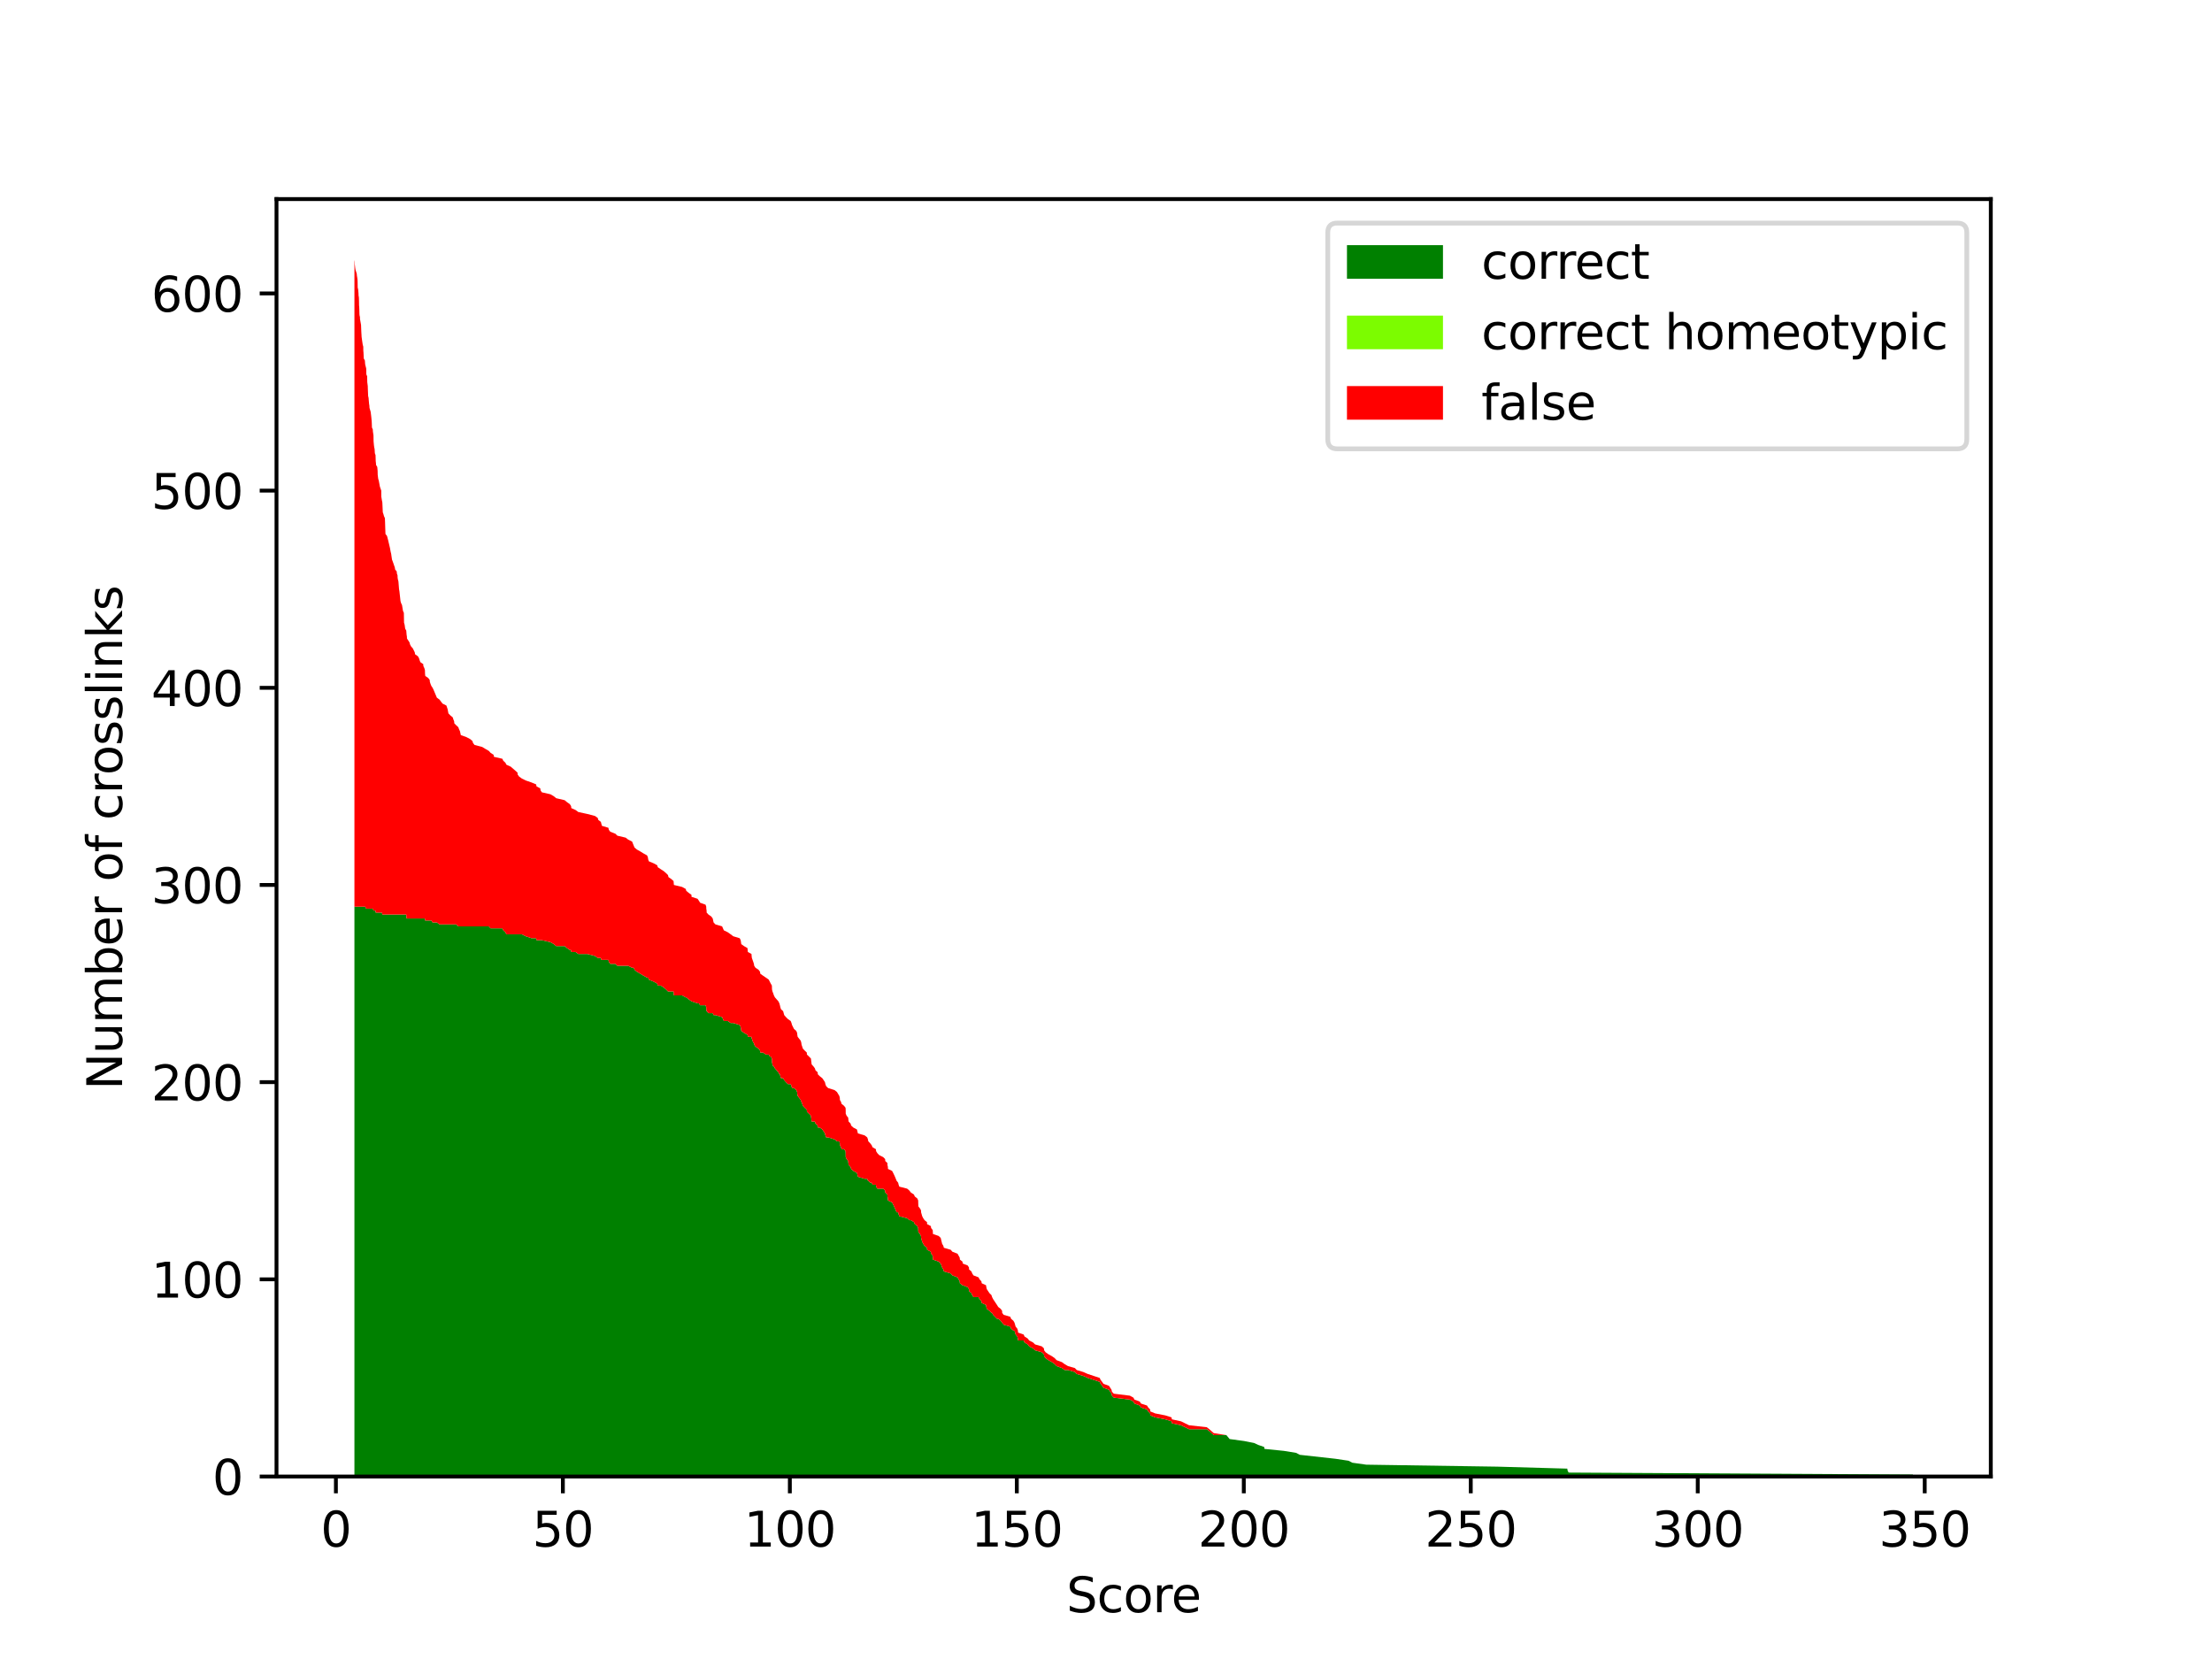 <?xml version="1.0" encoding="utf-8" standalone="no"?>
<!DOCTYPE svg PUBLIC "-//W3C//DTD SVG 1.1//EN"
  "http://www.w3.org/Graphics/SVG/1.1/DTD/svg11.dtd">
<svg xmlns:xlink="http://www.w3.org/1999/xlink" width="460.8pt" height="345.6pt" viewBox="0 0 460.8 345.6" xmlns="http://www.w3.org/2000/svg" version="1.1">
 <defs>
  <style type="text/css">*{stroke-linejoin: round; stroke-linecap: butt}</style>
 </defs>
 <g id="figure_1">
  <g id="patch_1">
   <path d="M 0 345.6 
L 460.8 345.6 
L 460.8 0 
L 0 0 
z
" style="fill: #ffffff"/>
  </g>
  <g id="axes_1">
   <g id="patch_2">
    <path d="M 57.6 307.584 
L 414.72 307.584 
L 414.72 41.472 
L 57.6 41.472 
z
" style="fill: #ffffff"/>
   </g>
   <g id="PolyCollection_1">
    <path d="M 73.833 188.874 
L 73.833 307.584 
L 73.889 307.584 
L 73.899 307.584 
L 73.993 307.584 
L 74.06 307.584 
L 74.315 307.584 
L 74.353 307.584 
L 74.419 307.584 
L 74.476 307.584 
L 74.495 307.584 
L 74.514 307.584 
L 74.608 307.584 
L 74.684 307.584 
L 74.693 307.584 
L 74.759 307.584 
L 74.788 307.584 
L 74.797 307.584 
L 74.835 307.584 
L 74.854 307.584 
L 74.873 307.584 
L 74.892 307.584 
L 74.986 307.584 
L 74.996 307.584 
L 75.213 307.584 
L 75.261 307.584 
L 75.28 307.584 
L 75.308 307.584 
L 75.327 307.584 
L 75.384 307.584 
L 75.44 307.584 
L 75.563 307.584 
L 75.677 307.584 
L 75.686 307.584 
L 75.724 307.584 
L 75.743 307.584 
L 75.781 307.584 
L 76.008 307.584 
L 76.074 307.584 
L 76.282 307.584 
L 76.301 307.584 
L 76.31 307.584 
L 76.481 307.584 
L 76.509 307.584 
L 76.613 307.584 
L 76.622 307.584 
L 76.689 307.584 
L 76.783 307.584 
L 76.812 307.584 
L 76.887 307.584 
L 76.953 307.584 
L 76.972 307.584 
L 77.209 307.584 
L 77.265 307.584 
L 77.313 307.584 
L 77.36 307.584 
L 77.436 307.584 
L 77.455 307.584 
L 77.483 307.584 
L 77.663 307.584 
L 77.682 307.584 
L 77.804 307.584 
L 77.823 307.584 
L 77.899 307.584 
L 77.956 307.584 
L 78.041 307.584 
L 78.088 307.584 
L 78.23 307.584 
L 78.258 307.584 
L 78.268 307.584 
L 78.315 307.584 
L 78.344 307.584 
L 78.589 307.584 
L 78.665 307.584 
L 78.684 307.584 
L 78.788 307.584 
L 78.911 307.584 
L 79.138 307.584 
L 79.422 307.584 
L 79.431 307.584 
L 79.563 307.584 
L 79.649 307.584 
L 79.743 307.584 
L 79.885 307.584 
L 79.998 307.584 
L 80.188 307.584 
L 80.197 307.584 
L 80.216 307.584 
L 80.254 307.584 
L 80.301 307.584 
L 80.623 307.584 
L 80.84 307.584 
L 81.228 307.584 
L 81.379 307.584 
L 81.483 307.584 
L 81.54 307.584 
L 81.663 307.584 
L 81.824 307.584 
L 82.249 307.584 
L 82.315 307.584 
L 82.646 307.584 
L 82.675 307.584 
L 82.816 307.584 
L 82.826 307.584 
L 82.883 307.584 
L 82.996 307.584 
L 83.129 307.584 
L 83.204 307.584 
L 83.431 307.584 
L 83.545 307.584 
L 83.743 307.584 
L 83.951 307.584 
L 84.131 307.584 
L 84.169 307.584 
L 84.292 307.584 
L 84.348 307.584 
L 84.405 307.584 
L 84.632 307.584 
L 84.698 307.584 
L 84.765 307.584 
L 84.783 307.584 
L 85.313 307.584 
L 85.417 307.584 
L 85.625 307.584 
L 85.994 307.584 
L 86.401 307.584 
L 86.467 307.584 
L 87.053 307.584 
L 87.289 307.584 
L 87.412 307.584 
L 87.573 307.584 
L 88.169 307.584 
L 88.197 307.584 
L 88.396 307.584 
L 88.519 307.584 
L 88.547 307.584 
L 88.594 307.584 
L 89.2 307.584 
L 89.512 307.584 
L 89.55 307.584 
L 89.682 307.584 
L 89.843 307.584 
L 90.117 307.584 
L 90.316 307.584 
L 91.006 307.584 
L 91.564 307.584 
L 91.866 307.584 
L 92.179 307.584 
L 92.992 307.584 
L 93.266 307.584 
L 93.332 307.584 
L 93.417 307.584 
L 93.815 307.584 
L 94.316 307.584 
L 94.439 307.584 
L 94.609 307.584 
L 94.637 307.584 
L 95.034 307.584 
L 95.479 307.584 
L 95.621 307.584 
L 95.819 307.584 
L 95.999 307.584 
L 97.153 307.584 
L 97.938 307.584 
L 98.42 307.584 
L 98.543 307.584 
L 98.864 307.584 
L 100.444 307.584 
L 101.124 307.584 
L 101.834 307.584 
L 102.203 307.584 
L 102.836 307.584 
L 102.893 307.584 
L 104.652 307.584 
L 104.841 307.584 
L 105.285 307.584 
L 105.493 307.584 
L 106.392 307.584 
L 106.874 307.584 
L 107.801 307.584 
L 107.839 307.584 
L 108.132 307.584 
L 108.699 307.584 
L 109.522 307.584 
L 110.713 307.584 
L 111.697 307.584 
L 111.763 307.584 
L 112.548 307.584 
L 112.605 307.584 
L 112.87 307.584 
L 114.666 307.584 
L 115.366 307.584 
L 115.867 307.584 
L 117.626 307.584 
L 118.118 307.584 
L 118.704 307.584 
L 118.969 307.584 
L 119.007 307.584 
L 119.915 307.584 
L 120.473 307.584 
L 122.364 307.584 
L 123.943 307.584 
L 124.52 307.584 
L 124.634 307.584 
L 125.173 307.584 
L 125.277 307.584 
L 125.39 307.584 
L 126.742 307.584 
L 126.828 307.584 
L 127.13 307.584 
L 128.189 307.584 
L 128.605 307.584 
L 130.336 307.584 
L 130.865 307.584 
L 131.679 307.584 
L 132.01 307.584 
L 132.18 307.584 
L 132.662 307.584 
L 133.39 307.584 
L 134.052 307.584 
L 134.799 307.584 
L 134.97 307.584 
L 135.026 307.584 
L 135.168 307.584 
L 136.152 307.584 
L 136.908 307.584 
L 137.031 307.584 
L 137.646 307.584 
L 138.279 307.584 
L 138.752 307.584 
L 139.159 307.584 
L 139.253 307.584 
L 139.849 307.584 
L 140.313 307.584 
L 140.35 307.584 
L 140.388 307.584 
L 142.1 307.584 
L 142.847 307.584 
L 142.97 307.584 
L 143.471 307.584 
L 144.048 307.584 
L 144.057 307.584 
L 145.306 307.584 
L 145.599 307.584 
L 145.845 307.584 
L 146.98 307.584 
L 147.121 307.584 
L 147.131 307.584 
L 147.197 307.584 
L 147.206 307.584 
L 147.585 307.584 
L 148.181 307.584 
L 148.474 307.584 
L 148.653 307.584 
L 149.041 307.584 
L 150.431 307.584 
L 150.611 307.584 
L 150.791 307.584 
L 151.623 307.584 
L 152.2 307.584 
L 152.739 307.584 
L 154.091 307.584 
L 154.299 307.584 
L 154.422 307.584 
L 154.989 307.584 
L 155.708 307.584 
L 155.755 307.584 
L 155.793 307.584 
L 156.55 307.584 
L 156.578 307.584 
L 156.625 307.584 
L 156.918 307.584 
L 157.051 307.584 
L 157.117 307.584 
L 157.391 307.584 
L 158.015 307.584 
L 158.327 307.584 
L 158.384 307.584 
L 158.952 307.584 
L 159.557 307.584 
L 160.143 307.584 
L 160.351 307.584 
L 160.559 307.584 
L 160.796 307.584 
L 160.824 307.584 
L 160.919 307.584 
L 161.079 307.584 
L 161.221 307.584 
L 161.429 307.584 
L 161.789 307.584 
L 162.148 307.584 
L 162.356 307.584 
L 162.469 307.584 
L 162.564 307.584 
L 162.687 307.584 
L 163.141 307.584 
L 163.368 307.584 
L 163.727 307.584 
L 164.134 307.584 
L 164.72 307.584 
L 164.881 307.584 
L 164.994 307.584 
L 165.401 307.584 
L 165.874 307.584 
L 166.053 307.584 
L 166.091 307.584 
L 166.167 307.584 
L 166.81 307.584 
L 166.924 307.584 
L 166.98 307.584 
L 167.254 307.584 
L 167.642 307.584 
L 168.077 307.584 
L 168.096 307.584 
L 168.522 307.584 
L 168.928 307.584 
L 169.032 307.584 
L 169.08 307.584 
L 169.458 307.584 
L 169.76 307.584 
L 169.883 307.584 
L 170.337 307.584 
L 170.366 307.584 
L 170.782 307.584 
L 171.302 307.584 
L 171.586 307.584 
L 171.85 307.584 
L 171.945 307.584 
L 172.096 307.584 
L 172.512 307.584 
L 173.836 307.584 
L 174.356 307.584 
L 174.848 307.584 
L 174.952 307.584 
L 174.962 307.584 
L 175.198 307.584 
L 175.312 307.584 
L 175.832 307.584 
L 176.144 307.584 
L 176.172 307.584 
L 176.182 307.584 
L 176.361 307.584 
L 176.692 307.584 
L 176.73 307.584 
L 176.787 307.584 
L 177.193 307.584 
L 177.307 307.584 
L 177.751 307.584 
L 178.517 307.584 
L 178.621 307.584 
L 178.716 307.584 
L 180.125 307.584 
L 180.654 307.584 
L 180.806 307.584 
L 180.881 307.584 
L 181.279 307.584 
L 181.591 307.584 
L 181.761 307.584 
L 182.47 307.584 
L 182.508 307.584 
L 182.763 307.584 
L 183.151 307.584 
L 183.974 307.584 
L 184.39 307.584 
L 184.418 307.584 
L 184.863 307.584 
L 184.872 307.584 
L 184.967 307.584 
L 184.976 307.584 
L 185.837 307.584 
L 186.054 307.584 
L 186.253 307.584 
L 186.442 307.584 
L 186.612 307.584 
L 186.773 307.584 
L 187.104 307.584 
L 187.198 307.584 
L 187.35 307.584 
L 188.967 307.584 
L 189.449 307.584 
L 189.761 307.584 
L 190.395 307.584 
L 190.574 307.584 
L 191.095 307.584 
L 191.274 307.584 
L 191.284 307.584 
L 191.312 307.584 
L 191.634 307.584 
L 191.861 307.584 
L 191.879 307.584 
L 192.116 307.584 
L 192.324 307.584 
L 192.608 307.584 
L 193.118 307.584 
L 193.128 307.584 
L 193.913 307.584 
L 193.969 307.584 
L 194.3 307.584 
L 194.329 307.584 
L 194.348 307.584 
L 195.539 307.584 
L 195.965 307.584 
L 196.267 307.584 
L 196.513 307.584 
L 196.627 307.584 
L 198.045 307.584 
L 198.405 307.584 
L 199.473 307.584 
L 199.7 307.584 
L 199.927 307.584 
L 199.965 307.584 
L 200.494 307.584 
L 200.57 307.584 
L 201.601 307.584 
L 201.856 307.584 
L 201.875 307.584 
L 202.367 307.584 
L 202.528 307.584 
L 202.792 307.584 
L 203.861 307.584 
L 204.05 307.584 
L 204.438 307.584 
L 204.513 307.584 
L 205.412 307.584 
L 205.469 307.584 
L 205.573 307.584 
L 206.121 307.584 
L 206.537 307.584 
L 206.67 307.584 
L 206.878 307.584 
L 207.691 307.584 
L 207.946 307.584 
L 208.466 307.584 
L 208.76 307.584 
L 208.769 307.584 
L 209.081 307.584 
L 210.471 307.584 
L 210.622 307.584 
L 211.105 307.584 
L 211.341 307.584 
L 211.578 307.584 
L 211.918 307.584 
L 212.05 307.584 
L 212.079 307.584 
L 213.251 307.584 
L 213.431 307.584 
L 214.084 307.584 
L 214.396 307.584 
L 215.199 307.584 
L 215.616 307.584 
L 217.034 307.584 
L 217.469 307.584 
L 217.507 307.584 
L 217.828 307.584 
L 218.405 307.584 
L 219.152 307.584 
L 219.729 307.584 
L 220.107 307.584 
L 221.223 307.584 
L 221.781 307.584 
L 222.481 307.584 
L 223.918 307.584 
L 224.306 307.584 
L 225.677 307.584 
L 226.604 307.584 
L 229.091 307.584 
L 229.271 307.584 
L 229.592 307.584 
L 229.876 307.584 
L 231.02 307.584 
L 231.55 307.584 
L 231.635 307.584 
L 232.023 307.584 
L 235.37 307.584 
L 236.117 307.584 
L 236.325 307.584 
L 237.432 307.584 
L 237.697 307.584 
L 238.945 307.584 
L 239.191 307.584 
L 239.597 307.584 
L 239.635 307.584 
L 240.647 307.584 
L 242.747 307.584 
L 244.052 307.584 
L 244.127 307.584 
L 246.019 307.584 
L 247.692 307.584 
L 251.399 307.584 
L 251.919 307.584 
L 252.846 307.584 
L 255.475 307.584 
L 256.156 307.584 
L 259.173 307.584 
L 261.244 307.584 
L 262.133 307.584 
L 263.343 307.584 
L 263.419 307.584 
L 267.466 307.584 
L 269.991 307.584 
L 270.785 307.584 
L 278.18 307.584 
L 280.923 307.584 
L 281.708 307.584 
L 284.62 307.584 
L 311.922 307.584 
L 326.494 307.584 
L 326.56 307.584 
L 326.778 307.584 
L 398.487 307.584 
L 398.487 307.173 
L 398.487 307.173 
L 326.778 306.762 
L 326.56 306.352 
L 326.494 305.941 
L 311.922 305.53 
L 284.62 305.119 
L 281.708 304.709 
L 280.923 304.298 
L 278.18 303.887 
L 270.785 303.066 
L 269.991 302.655 
L 267.466 302.244 
L 263.419 301.833 
L 263.343 301.423 
L 262.133 301.012 
L 261.244 300.601 
L 259.173 300.19 
L 256.156 299.78 
L 255.475 298.958 
L 252.846 298.958 
L 251.919 298.136 
L 251.399 297.726 
L 247.692 297.726 
L 246.019 296.904 
L 244.127 296.493 
L 244.052 296.083 
L 242.747 295.672 
L 240.647 295.261 
L 239.635 294.85 
L 239.597 294.44 
L 239.191 294.029 
L 238.945 293.618 
L 237.697 293.207 
L 237.432 292.797 
L 236.325 292.386 
L 236.117 291.975 
L 235.37 291.564 
L 232.023 291.154 
L 231.635 290.743 
L 231.55 290.332 
L 231.02 289.51 
L 229.876 289.1 
L 229.592 288.689 
L 229.271 288.278 
L 229.091 287.867 
L 226.604 287.046 
L 225.677 286.635 
L 224.306 286.224 
L 223.918 285.814 
L 222.481 285.403 
L 221.781 285.403 
L 221.223 284.992 
L 220.107 284.581 
L 219.729 284.171 
L 219.152 283.76 
L 218.405 283.349 
L 217.828 282.938 
L 217.507 282.528 
L 217.469 282.117 
L 217.034 281.706 
L 215.616 281.295 
L 215.199 280.884 
L 214.396 280.474 
L 214.084 280.063 
L 213.431 279.652 
L 213.251 279.241 
L 212.079 279.241 
L 212.05 278.831 
L 211.918 278.42 
L 211.578 278.009 
L 211.341 277.188 
L 211.105 277.188 
L 210.622 276.777 
L 210.471 276.366 
L 209.081 275.955 
L 208.769 275.545 
L 208.76 275.545 
L 208.466 275.134 
L 207.946 274.723 
L 207.691 274.723 
L 206.878 273.902 
L 206.67 273.491 
L 206.537 273.491 
L 206.121 273.08 
L 205.573 272.669 
L 205.469 272.258 
L 205.412 271.848 
L 204.513 271.437 
L 204.438 271.026 
L 204.05 270.615 
L 203.861 270.205 
L 202.792 270.205 
L 202.528 269.794 
L 202.367 269.383 
L 201.875 268.972 
L 201.856 268.562 
L 201.601 268.151 
L 200.57 267.74 
L 200.494 267.74 
L 199.965 267.329 
L 199.927 266.919 
L 199.7 266.508 
L 199.473 266.097 
L 198.405 265.686 
L 198.045 265.276 
L 196.627 264.865 
L 196.513 264.454 
L 196.267 264.043 
L 195.965 263.222 
L 195.539 262.811 
L 194.348 262.4 
L 194.329 261.989 
L 194.3 261.579 
L 193.969 261.168 
L 193.913 260.757 
L 193.128 260.346 
L 193.118 259.936 
L 192.608 259.525 
L 192.324 259.114 
L 192.116 258.703 
L 191.879 257.882 
L 191.861 257.471 
L 191.634 257.06 
L 191.312 256.65 
L 191.284 256.239 
L 191.274 255.828 
L 191.095 255.417 
L 190.574 255.006 
L 190.395 254.596 
L 189.761 254.185 
L 189.449 254.185 
L 188.967 253.774 
L 187.35 253.363 
L 187.198 252.953 
L 187.104 252.542 
L 186.773 252.542 
L 186.612 252.131 
L 186.442 251.72 
L 186.253 251.31 
L 186.054 250.899 
L 185.837 250.488 
L 184.976 250.077 
L 184.967 249.667 
L 184.872 249.256 
L 184.863 248.845 
L 184.418 248.434 
L 184.39 248.024 
L 183.974 247.613 
L 183.151 247.613 
L 182.763 247.613 
L 182.508 247.202 
L 182.47 246.791 
L 181.761 246.791 
L 181.591 246.38 
L 181.279 246.38 
L 180.881 245.97 
L 180.806 245.97 
L 180.654 245.559 
L 180.125 245.559 
L 178.716 245.148 
L 178.621 244.737 
L 178.517 244.327 
L 177.751 243.916 
L 177.307 243.505 
L 177.193 243.094 
L 176.787 242.684 
L 176.73 242.273 
L 176.692 241.862 
L 176.361 241.451 
L 176.182 241.041 
L 176.172 240.219 
L 176.144 239.808 
L 175.832 239.398 
L 175.312 239.398 
L 175.198 238.987 
L 174.962 238.576 
L 174.952 238.165 
L 174.848 237.755 
L 174.356 237.755 
L 173.836 237.344 
L 172.512 236.933 
L 172.096 236.933 
L 171.945 236.522 
L 171.85 236.111 
L 171.586 235.701 
L 171.302 235.29 
L 170.782 234.879 
L 170.366 234.879 
L 170.337 234.468 
L 169.883 234.058 
L 169.76 233.647 
L 169.458 233.647 
L 169.08 233.647 
L 169.032 233.236 
L 168.928 232.415 
L 168.522 232.004 
L 168.096 231.593 
L 168.077 231.182 
L 167.642 230.772 
L 167.254 230.361 
L 166.98 229.539 
L 166.924 229.539 
L 166.81 229.129 
L 166.167 228.307 
L 166.091 227.896 
L 166.053 227.485 
L 165.874 227.075 
L 165.401 226.664 
L 164.994 226.664 
L 164.881 226.253 
L 164.72 225.842 
L 164.134 225.842 
L 163.727 225.432 
L 163.368 225.021 
L 163.141 224.61 
L 162.687 224.61 
L 162.564 224.199 
L 162.469 223.789 
L 162.356 223.789 
L 162.148 223.378 
L 161.789 222.967 
L 161.429 222.556 
L 161.221 222.146 
L 161.079 222.146 
L 160.919 221.735 
L 160.824 221.324 
L 160.796 220.503 
L 160.559 220.092 
L 160.351 220.092 
L 160.143 219.681 
L 159.557 219.681 
L 158.952 219.27 
L 158.384 219.27 
L 158.327 218.859 
L 158.015 218.449 
L 157.391 218.038 
L 157.117 217.627 
L 157.051 217.216 
L 156.918 217.216 
L 156.625 216.395 
L 156.578 216.395 
L 156.55 215.984 
L 155.793 215.984 
L 155.755 215.573 
L 155.708 215.573 
L 154.989 215.163 
L 154.422 214.752 
L 154.299 213.93 
L 154.091 213.52 
L 152.739 213.109 
L 152.2 213.109 
L 151.623 212.698 
L 150.791 212.698 
L 150.611 212.287 
L 150.431 211.877 
L 149.041 211.466 
L 148.653 211.466 
L 148.474 211.055 
L 148.181 211.055 
L 147.585 211.055 
L 147.206 210.644 
L 147.197 210.644 
L 147.131 210.233 
L 147.121 209.823 
L 146.98 209.412 
L 145.845 209.412 
L 145.599 209.001 
L 145.306 209.001 
L 144.057 208.59 
L 144.048 208.59 
L 143.471 208.18 
L 142.97 207.769 
L 142.847 207.769 
L 142.1 207.358 
L 140.388 207.358 
L 140.35 206.947 
L 140.313 206.537 
L 139.849 206.537 
L 139.253 206.537 
L 139.159 206.537 
L 138.752 206.126 
L 138.279 205.715 
L 137.646 205.304 
L 137.031 205.304 
L 136.908 204.894 
L 136.152 204.483 
L 135.168 204.072 
L 135.026 203.661 
L 134.97 203.661 
L 134.799 203.661 
L 134.052 203.251 
L 133.39 202.84 
L 132.662 202.429 
L 132.18 202.018 
L 132.01 201.607 
L 131.679 201.607 
L 130.865 201.197 
L 130.336 201.197 
L 128.605 201.197 
L 128.189 200.786 
L 127.13 200.786 
L 126.828 200.375 
L 126.742 199.964 
L 125.39 199.964 
L 125.277 199.964 
L 125.173 199.554 
L 124.634 199.554 
L 124.52 199.554 
L 123.943 199.143 
L 122.364 198.732 
L 120.473 198.732 
L 119.915 198.321 
L 119.007 198.321 
L 118.969 197.911 
L 118.704 197.911 
L 118.118 197.5 
L 117.626 197.089 
L 115.867 197.089 
L 115.366 196.678 
L 114.666 196.268 
L 112.87 195.857 
L 112.605 195.857 
L 112.548 195.857 
L 111.763 195.857 
L 111.697 195.446 
L 110.713 195.446 
L 109.522 195.035 
L 108.699 194.625 
L 108.132 194.625 
L 107.839 194.625 
L 107.801 194.625 
L 106.874 194.625 
L 106.392 194.625 
L 105.493 194.625 
L 105.285 194.214 
L 104.841 193.803 
L 104.652 193.392 
L 102.893 193.392 
L 102.836 193.392 
L 102.203 193.392 
L 101.834 192.981 
L 101.124 192.981 
L 100.444 192.981 
L 98.864 192.981 
L 98.543 192.981 
L 98.42 192.981 
L 97.938 192.981 
L 97.153 192.981 
L 95.999 192.981 
L 95.819 192.981 
L 95.621 192.981 
L 95.479 192.981 
L 95.034 192.571 
L 94.637 192.571 
L 94.609 192.571 
L 94.439 192.571 
L 94.316 192.571 
L 93.815 192.571 
L 93.417 192.571 
L 93.332 192.571 
L 93.266 192.571 
L 92.992 192.571 
L 92.179 192.571 
L 91.866 192.571 
L 91.564 192.571 
L 91.006 192.16 
L 90.316 192.16 
L 90.117 192.16 
L 89.843 191.749 
L 89.682 191.749 
L 89.55 191.749 
L 89.512 191.749 
L 89.2 191.749 
L 88.594 191.749 
L 88.547 191.749 
L 88.519 191.338 
L 88.396 191.338 
L 88.197 191.338 
L 88.169 191.338 
L 87.573 191.338 
L 87.412 191.338 
L 87.289 191.338 
L 87.053 191.338 
L 86.467 191.338 
L 86.401 191.338 
L 85.994 191.338 
L 85.625 191.338 
L 85.417 191.338 
L 85.313 191.338 
L 84.783 191.338 
L 84.765 191.338 
L 84.698 191.338 
L 84.632 190.517 
L 84.405 190.517 
L 84.348 190.517 
L 84.292 190.517 
L 84.169 190.517 
L 84.131 190.517 
L 83.951 190.517 
L 83.743 190.517 
L 83.545 190.517 
L 83.431 190.517 
L 83.204 190.517 
L 83.129 190.517 
L 82.996 190.517 
L 82.883 190.517 
L 82.826 190.517 
L 82.816 190.517 
L 82.675 190.517 
L 82.646 190.517 
L 82.315 190.517 
L 82.249 190.517 
L 81.824 190.517 
L 81.663 190.517 
L 81.54 190.517 
L 81.483 190.517 
L 81.379 190.517 
L 81.228 190.517 
L 80.84 190.517 
L 80.623 190.517 
L 80.301 190.517 
L 80.254 190.517 
L 80.216 190.517 
L 80.197 190.517 
L 80.188 190.517 
L 79.998 190.517 
L 79.885 190.517 
L 79.743 190.517 
L 79.649 190.517 
L 79.563 190.106 
L 79.431 190.106 
L 79.422 190.106 
L 79.138 190.106 
L 78.911 190.106 
L 78.788 190.106 
L 78.684 190.106 
L 78.665 190.106 
L 78.589 190.106 
L 78.344 190.106 
L 78.315 190.106 
L 78.268 190.106 
L 78.258 190.106 
L 78.23 189.695 
L 78.088 189.695 
L 78.041 189.695 
L 77.956 189.695 
L 77.899 189.695 
L 77.823 189.695 
L 77.804 189.695 
L 77.682 189.285 
L 77.663 189.285 
L 77.483 189.285 
L 77.455 189.285 
L 77.436 189.285 
L 77.36 189.285 
L 77.313 189.285 
L 77.265 189.285 
L 77.209 189.285 
L 76.972 189.285 
L 76.953 189.285 
L 76.887 189.285 
L 76.812 189.285 
L 76.783 189.285 
L 76.689 189.285 
L 76.622 189.285 
L 76.613 189.285 
L 76.509 189.285 
L 76.481 189.285 
L 76.31 189.285 
L 76.301 189.285 
L 76.282 189.285 
L 76.074 188.874 
L 76.008 188.874 
L 75.781 188.874 
L 75.743 188.874 
L 75.724 188.874 
L 75.686 188.874 
L 75.677 188.874 
L 75.563 188.874 
L 75.44 188.874 
L 75.384 188.874 
L 75.327 188.874 
L 75.308 188.874 
L 75.28 188.874 
L 75.261 188.874 
L 75.213 188.874 
L 74.996 188.874 
L 74.986 188.874 
L 74.892 188.874 
L 74.873 188.874 
L 74.854 188.874 
L 74.835 188.874 
L 74.797 188.874 
L 74.788 188.874 
L 74.759 188.874 
L 74.693 188.874 
L 74.684 188.874 
L 74.608 188.874 
L 74.514 188.874 
L 74.495 188.874 
L 74.476 188.874 
L 74.419 188.874 
L 74.353 188.874 
L 74.315 188.874 
L 74.06 188.874 
L 73.993 188.874 
L 73.899 188.874 
L 73.889 188.874 
L 73.833 188.874 
z
" clip-path="url(#p93aff6f32d)" style="fill: #008000"/>
   </g>
   <g id="PolyCollection_2">
    <path d="M 73.833 188.874 
L 73.833 188.874 
L 73.889 188.874 
L 73.899 188.874 
L 73.993 188.874 
L 74.06 188.874 
L 74.315 188.874 
L 74.353 188.874 
L 74.419 188.874 
L 74.476 188.874 
L 74.495 188.874 
L 74.514 188.874 
L 74.608 188.874 
L 74.684 188.874 
L 74.693 188.874 
L 74.759 188.874 
L 74.788 188.874 
L 74.797 188.874 
L 74.835 188.874 
L 74.854 188.874 
L 74.873 188.874 
L 74.892 188.874 
L 74.986 188.874 
L 74.996 188.874 
L 75.213 188.874 
L 75.261 188.874 
L 75.28 188.874 
L 75.308 188.874 
L 75.327 188.874 
L 75.384 188.874 
L 75.44 188.874 
L 75.563 188.874 
L 75.677 188.874 
L 75.686 188.874 
L 75.724 188.874 
L 75.743 188.874 
L 75.781 188.874 
L 76.008 188.874 
L 76.074 188.874 
L 76.282 189.285 
L 76.301 189.285 
L 76.31 189.285 
L 76.481 189.285 
L 76.509 189.285 
L 76.613 189.285 
L 76.622 189.285 
L 76.689 189.285 
L 76.783 189.285 
L 76.812 189.285 
L 76.887 189.285 
L 76.953 189.285 
L 76.972 189.285 
L 77.209 189.285 
L 77.265 189.285 
L 77.313 189.285 
L 77.36 189.285 
L 77.436 189.285 
L 77.455 189.285 
L 77.483 189.285 
L 77.663 189.285 
L 77.682 189.285 
L 77.804 189.695 
L 77.823 189.695 
L 77.899 189.695 
L 77.956 189.695 
L 78.041 189.695 
L 78.088 189.695 
L 78.23 189.695 
L 78.258 190.106 
L 78.268 190.106 
L 78.315 190.106 
L 78.344 190.106 
L 78.589 190.106 
L 78.665 190.106 
L 78.684 190.106 
L 78.788 190.106 
L 78.911 190.106 
L 79.138 190.106 
L 79.422 190.106 
L 79.431 190.106 
L 79.563 190.106 
L 79.649 190.517 
L 79.743 190.517 
L 79.885 190.517 
L 79.998 190.517 
L 80.188 190.517 
L 80.197 190.517 
L 80.216 190.517 
L 80.254 190.517 
L 80.301 190.517 
L 80.623 190.517 
L 80.84 190.517 
L 81.228 190.517 
L 81.379 190.517 
L 81.483 190.517 
L 81.54 190.517 
L 81.663 190.517 
L 81.824 190.517 
L 82.249 190.517 
L 82.315 190.517 
L 82.646 190.517 
L 82.675 190.517 
L 82.816 190.517 
L 82.826 190.517 
L 82.883 190.517 
L 82.996 190.517 
L 83.129 190.517 
L 83.204 190.517 
L 83.431 190.517 
L 83.545 190.517 
L 83.743 190.517 
L 83.951 190.517 
L 84.131 190.517 
L 84.169 190.517 
L 84.292 190.517 
L 84.348 190.517 
L 84.405 190.517 
L 84.632 190.517 
L 84.698 191.338 
L 84.765 191.338 
L 84.783 191.338 
L 85.313 191.338 
L 85.417 191.338 
L 85.625 191.338 
L 85.994 191.338 
L 86.401 191.338 
L 86.467 191.338 
L 87.053 191.338 
L 87.289 191.338 
L 87.412 191.338 
L 87.573 191.338 
L 88.169 191.338 
L 88.197 191.338 
L 88.396 191.338 
L 88.519 191.338 
L 88.547 191.749 
L 88.594 191.749 
L 89.2 191.749 
L 89.512 191.749 
L 89.55 191.749 
L 89.682 191.749 
L 89.843 191.749 
L 90.117 192.16 
L 90.316 192.16 
L 91.006 192.16 
L 91.564 192.571 
L 91.866 192.571 
L 92.179 192.571 
L 92.992 192.571 
L 93.266 192.571 
L 93.332 192.571 
L 93.417 192.571 
L 93.815 192.571 
L 94.316 192.571 
L 94.439 192.571 
L 94.609 192.571 
L 94.637 192.571 
L 95.034 192.571 
L 95.479 192.981 
L 95.621 192.981 
L 95.819 192.981 
L 95.999 192.981 
L 97.153 192.981 
L 97.938 192.981 
L 98.42 192.981 
L 98.543 192.981 
L 98.864 192.981 
L 100.444 192.981 
L 101.124 192.981 
L 101.834 192.981 
L 102.203 193.392 
L 102.836 193.392 
L 102.893 193.392 
L 104.652 193.392 
L 104.841 193.803 
L 105.285 194.214 
L 105.493 194.625 
L 106.392 194.625 
L 106.874 194.625 
L 107.801 194.625 
L 107.839 194.625 
L 108.132 194.625 
L 108.699 194.625 
L 109.522 195.035 
L 110.713 195.446 
L 111.697 195.446 
L 111.763 195.857 
L 112.548 195.857 
L 112.605 195.857 
L 112.87 195.857 
L 114.666 196.268 
L 115.366 196.678 
L 115.867 197.089 
L 117.626 197.089 
L 118.118 197.5 
L 118.704 197.911 
L 118.969 197.911 
L 119.007 198.321 
L 119.915 198.321 
L 120.473 198.732 
L 122.364 198.732 
L 123.943 199.143 
L 124.52 199.554 
L 124.634 199.554 
L 125.173 199.554 
L 125.277 199.964 
L 125.39 199.964 
L 126.742 199.964 
L 126.828 200.375 
L 127.13 200.786 
L 128.189 200.786 
L 128.605 201.197 
L 130.336 201.197 
L 130.865 201.197 
L 131.679 201.607 
L 132.01 201.607 
L 132.18 202.018 
L 132.662 202.429 
L 133.39 202.84 
L 134.052 203.251 
L 134.799 203.661 
L 134.97 203.661 
L 135.026 203.661 
L 135.168 204.072 
L 136.152 204.483 
L 136.908 204.894 
L 137.031 205.304 
L 137.646 205.304 
L 138.279 205.715 
L 138.752 206.126 
L 139.159 206.537 
L 139.253 206.537 
L 139.849 206.537 
L 140.313 206.537 
L 140.35 206.947 
L 140.388 207.358 
L 142.1 207.358 
L 142.847 207.769 
L 142.97 207.769 
L 143.471 208.18 
L 144.048 208.59 
L 144.057 208.59 
L 145.306 209.001 
L 145.599 209.001 
L 145.845 209.412 
L 146.98 209.412 
L 147.121 209.823 
L 147.131 210.233 
L 147.197 210.644 
L 147.206 210.644 
L 147.585 211.055 
L 148.181 211.055 
L 148.474 211.055 
L 148.653 211.466 
L 149.041 211.466 
L 150.431 211.877 
L 150.611 212.287 
L 150.791 212.698 
L 151.623 212.698 
L 152.2 213.109 
L 152.739 213.109 
L 154.091 213.52 
L 154.299 213.93 
L 154.422 214.752 
L 154.989 215.163 
L 155.708 215.573 
L 155.755 215.573 
L 155.793 215.984 
L 156.55 215.984 
L 156.578 216.395 
L 156.625 216.395 
L 156.918 217.216 
L 157.051 217.216 
L 157.117 217.627 
L 157.391 218.038 
L 158.015 218.449 
L 158.327 218.859 
L 158.384 219.27 
L 158.952 219.27 
L 159.557 219.681 
L 160.143 219.681 
L 160.351 220.092 
L 160.559 220.092 
L 160.796 220.503 
L 160.824 221.324 
L 160.919 221.735 
L 161.079 222.146 
L 161.221 222.146 
L 161.429 222.556 
L 161.789 222.967 
L 162.148 223.378 
L 162.356 223.789 
L 162.469 223.789 
L 162.564 224.199 
L 162.687 224.61 
L 163.141 224.61 
L 163.368 225.021 
L 163.727 225.432 
L 164.134 225.842 
L 164.72 225.842 
L 164.881 226.253 
L 164.994 226.664 
L 165.401 226.664 
L 165.874 227.075 
L 166.053 227.485 
L 166.091 227.896 
L 166.167 228.307 
L 166.81 229.129 
L 166.924 229.539 
L 166.98 229.539 
L 167.254 230.361 
L 167.642 230.772 
L 168.077 231.182 
L 168.096 231.593 
L 168.522 232.004 
L 168.928 232.415 
L 169.032 233.236 
L 169.08 233.647 
L 169.458 233.647 
L 169.76 233.647 
L 169.883 234.058 
L 170.337 234.468 
L 170.366 234.879 
L 170.782 234.879 
L 171.302 235.29 
L 171.586 235.701 
L 171.85 236.111 
L 171.945 236.522 
L 172.096 236.933 
L 172.512 236.933 
L 173.836 237.344 
L 174.356 237.755 
L 174.848 237.755 
L 174.952 238.165 
L 174.962 238.576 
L 175.198 238.987 
L 175.312 239.398 
L 175.832 239.398 
L 176.144 239.808 
L 176.172 240.219 
L 176.182 241.041 
L 176.361 241.451 
L 176.692 241.862 
L 176.73 242.273 
L 176.787 242.684 
L 177.193 243.094 
L 177.307 243.505 
L 177.751 243.916 
L 178.517 244.327 
L 178.621 244.737 
L 178.716 245.148 
L 180.125 245.559 
L 180.654 245.559 
L 180.806 245.97 
L 180.881 245.97 
L 181.279 246.38 
L 181.591 246.38 
L 181.761 246.791 
L 182.47 246.791 
L 182.508 247.202 
L 182.763 247.613 
L 183.151 247.613 
L 183.974 247.613 
L 184.39 248.024 
L 184.418 248.434 
L 184.863 248.845 
L 184.872 249.256 
L 184.967 249.667 
L 184.976 250.077 
L 185.837 250.488 
L 186.054 250.899 
L 186.253 251.31 
L 186.442 251.72 
L 186.612 252.131 
L 186.773 252.542 
L 187.104 252.542 
L 187.198 252.953 
L 187.35 253.363 
L 188.967 253.774 
L 189.449 254.185 
L 189.761 254.185 
L 190.395 254.596 
L 190.574 255.006 
L 191.095 255.417 
L 191.274 255.828 
L 191.284 256.239 
L 191.312 256.65 
L 191.634 257.06 
L 191.861 257.471 
L 191.879 257.882 
L 192.116 258.703 
L 192.324 259.114 
L 192.608 259.525 
L 193.118 259.936 
L 193.128 260.346 
L 193.913 260.757 
L 193.969 261.168 
L 194.3 261.579 
L 194.329 261.989 
L 194.348 262.4 
L 195.539 262.811 
L 195.965 263.222 
L 196.267 264.043 
L 196.513 264.454 
L 196.627 264.865 
L 198.045 265.276 
L 198.405 265.686 
L 199.473 266.097 
L 199.7 266.508 
L 199.927 266.919 
L 199.965 267.329 
L 200.494 267.74 
L 200.57 267.74 
L 201.601 268.151 
L 201.856 268.562 
L 201.875 268.972 
L 202.367 269.383 
L 202.528 269.794 
L 202.792 270.205 
L 203.861 270.205 
L 204.05 270.615 
L 204.438 271.026 
L 204.513 271.437 
L 205.412 271.848 
L 205.469 272.258 
L 205.573 272.669 
L 206.121 273.08 
L 206.537 273.491 
L 206.67 273.491 
L 206.878 273.902 
L 207.691 274.723 
L 207.946 274.723 
L 208.466 275.134 
L 208.76 275.545 
L 208.769 275.545 
L 209.081 275.955 
L 210.471 276.366 
L 210.622 276.777 
L 211.105 277.188 
L 211.341 277.188 
L 211.578 278.009 
L 211.918 278.42 
L 212.05 278.831 
L 212.079 279.241 
L 213.251 279.241 
L 213.431 279.652 
L 214.084 280.063 
L 214.396 280.474 
L 215.199 280.884 
L 215.616 281.295 
L 217.034 281.706 
L 217.469 282.117 
L 217.507 282.528 
L 217.828 282.938 
L 218.405 283.349 
L 219.152 283.76 
L 219.729 284.171 
L 220.107 284.581 
L 221.223 284.992 
L 221.781 285.403 
L 222.481 285.403 
L 223.918 285.814 
L 224.306 286.224 
L 225.677 286.635 
L 226.604 287.046 
L 229.091 287.867 
L 229.271 288.278 
L 229.592 288.689 
L 229.876 289.1 
L 231.02 289.51 
L 231.55 290.332 
L 231.635 290.743 
L 232.023 291.154 
L 235.37 291.564 
L 236.117 291.975 
L 236.325 292.386 
L 237.432 292.797 
L 237.697 293.207 
L 238.945 293.618 
L 239.191 294.029 
L 239.597 294.44 
L 239.635 294.85 
L 240.647 295.261 
L 242.747 295.672 
L 244.052 296.083 
L 244.127 296.493 
L 246.019 296.904 
L 247.692 297.726 
L 251.399 297.726 
L 251.919 298.136 
L 252.846 298.958 
L 255.475 298.958 
L 256.156 299.78 
L 259.173 300.19 
L 261.244 300.601 
L 262.133 301.012 
L 263.343 301.423 
L 263.419 301.833 
L 267.466 302.244 
L 269.991 302.655 
L 270.785 303.066 
L 278.18 303.887 
L 280.923 304.298 
L 281.708 304.709 
L 284.62 305.119 
L 311.922 305.53 
L 326.494 305.941 
L 326.56 306.352 
L 326.778 306.762 
L 398.487 307.173 
L 398.487 307.173 
L 398.487 307.173 
L 326.778 306.762 
L 326.56 306.352 
L 326.494 305.941 
L 311.922 305.53 
L 284.62 305.119 
L 281.708 304.709 
L 280.923 304.298 
L 278.18 303.887 
L 270.785 303.066 
L 269.991 302.655 
L 267.466 302.244 
L 263.419 301.833 
L 263.343 301.423 
L 262.133 301.012 
L 261.244 300.601 
L 259.173 300.19 
L 256.156 299.78 
L 255.475 298.958 
L 252.846 298.958 
L 251.919 298.136 
L 251.399 297.726 
L 247.692 297.726 
L 246.019 296.904 
L 244.127 296.493 
L 244.052 296.083 
L 242.747 295.672 
L 240.647 295.261 
L 239.635 294.85 
L 239.597 294.44 
L 239.191 294.029 
L 238.945 293.618 
L 237.697 293.207 
L 237.432 292.797 
L 236.325 292.386 
L 236.117 291.975 
L 235.37 291.564 
L 232.023 291.154 
L 231.635 290.743 
L 231.55 290.332 
L 231.02 289.51 
L 229.876 289.1 
L 229.592 288.689 
L 229.271 288.278 
L 229.091 287.867 
L 226.604 287.046 
L 225.677 286.635 
L 224.306 286.224 
L 223.918 285.814 
L 222.481 285.403 
L 221.781 285.403 
L 221.223 284.992 
L 220.107 284.581 
L 219.729 284.171 
L 219.152 283.76 
L 218.405 283.349 
L 217.828 282.938 
L 217.507 282.528 
L 217.469 282.117 
L 217.034 281.706 
L 215.616 281.295 
L 215.199 280.884 
L 214.396 280.474 
L 214.084 280.063 
L 213.431 279.652 
L 213.251 279.241 
L 212.079 279.241 
L 212.05 278.831 
L 211.918 278.42 
L 211.578 278.009 
L 211.341 277.188 
L 211.105 277.188 
L 210.622 276.777 
L 210.471 276.366 
L 209.081 275.955 
L 208.769 275.545 
L 208.76 275.545 
L 208.466 275.134 
L 207.946 274.723 
L 207.691 274.723 
L 206.878 273.902 
L 206.67 273.491 
L 206.537 273.491 
L 206.121 273.08 
L 205.573 272.669 
L 205.469 272.258 
L 205.412 271.848 
L 204.513 271.437 
L 204.438 271.026 
L 204.05 270.615 
L 203.861 270.205 
L 202.792 270.205 
L 202.528 269.794 
L 202.367 269.383 
L 201.875 268.972 
L 201.856 268.562 
L 201.601 268.151 
L 200.57 267.74 
L 200.494 267.74 
L 199.965 267.329 
L 199.927 266.919 
L 199.7 266.508 
L 199.473 266.097 
L 198.405 265.686 
L 198.045 265.276 
L 196.627 264.865 
L 196.513 264.454 
L 196.267 264.043 
L 195.965 263.222 
L 195.539 262.811 
L 194.348 262.4 
L 194.329 261.989 
L 194.3 261.579 
L 193.969 261.168 
L 193.913 260.757 
L 193.128 260.346 
L 193.118 259.936 
L 192.608 259.525 
L 192.324 259.114 
L 192.116 258.703 
L 191.879 257.882 
L 191.861 257.471 
L 191.634 257.06 
L 191.312 256.65 
L 191.284 256.239 
L 191.274 255.828 
L 191.095 255.417 
L 190.574 255.006 
L 190.395 254.596 
L 189.761 254.185 
L 189.449 254.185 
L 188.967 253.774 
L 187.35 253.363 
L 187.198 252.953 
L 187.104 252.542 
L 186.773 252.542 
L 186.612 252.131 
L 186.442 251.72 
L 186.253 251.31 
L 186.054 250.899 
L 185.837 250.488 
L 184.976 250.077 
L 184.967 249.667 
L 184.872 249.256 
L 184.863 248.845 
L 184.418 248.434 
L 184.39 248.024 
L 183.974 247.613 
L 183.151 247.613 
L 182.763 247.613 
L 182.508 247.202 
L 182.47 246.791 
L 181.761 246.791 
L 181.591 246.38 
L 181.279 246.38 
L 180.881 245.97 
L 180.806 245.97 
L 180.654 245.559 
L 180.125 245.559 
L 178.716 245.148 
L 178.621 244.737 
L 178.517 244.327 
L 177.751 243.916 
L 177.307 243.505 
L 177.193 243.094 
L 176.787 242.684 
L 176.73 242.273 
L 176.692 241.862 
L 176.361 241.451 
L 176.182 241.041 
L 176.172 240.219 
L 176.144 239.808 
L 175.832 239.398 
L 175.312 239.398 
L 175.198 238.987 
L 174.962 238.576 
L 174.952 238.165 
L 174.848 237.755 
L 174.356 237.755 
L 173.836 237.344 
L 172.512 236.933 
L 172.096 236.933 
L 171.945 236.522 
L 171.85 236.111 
L 171.586 235.701 
L 171.302 235.29 
L 170.782 234.879 
L 170.366 234.879 
L 170.337 234.468 
L 169.883 234.058 
L 169.76 233.647 
L 169.458 233.647 
L 169.08 233.647 
L 169.032 233.236 
L 168.928 232.415 
L 168.522 232.004 
L 168.096 231.593 
L 168.077 231.182 
L 167.642 230.772 
L 167.254 230.361 
L 166.98 229.539 
L 166.924 229.539 
L 166.81 229.129 
L 166.167 228.307 
L 166.091 227.896 
L 166.053 227.485 
L 165.874 227.075 
L 165.401 226.664 
L 164.994 226.664 
L 164.881 226.253 
L 164.72 225.842 
L 164.134 225.842 
L 163.727 225.432 
L 163.368 225.021 
L 163.141 224.61 
L 162.687 224.61 
L 162.564 224.199 
L 162.469 223.789 
L 162.356 223.789 
L 162.148 223.378 
L 161.789 222.967 
L 161.429 222.556 
L 161.221 222.146 
L 161.079 222.146 
L 160.919 221.735 
L 160.824 221.324 
L 160.796 220.503 
L 160.559 220.092 
L 160.351 220.092 
L 160.143 219.681 
L 159.557 219.681 
L 158.952 219.27 
L 158.384 219.27 
L 158.327 218.859 
L 158.015 218.449 
L 157.391 218.038 
L 157.117 217.627 
L 157.051 217.216 
L 156.918 217.216 
L 156.625 216.395 
L 156.578 216.395 
L 156.55 215.984 
L 155.793 215.984 
L 155.755 215.573 
L 155.708 215.573 
L 154.989 215.163 
L 154.422 214.752 
L 154.299 213.93 
L 154.091 213.52 
L 152.739 213.109 
L 152.2 213.109 
L 151.623 212.698 
L 150.791 212.698 
L 150.611 212.287 
L 150.431 211.877 
L 149.041 211.466 
L 148.653 211.466 
L 148.474 211.055 
L 148.181 211.055 
L 147.585 211.055 
L 147.206 210.644 
L 147.197 210.644 
L 147.131 210.233 
L 147.121 209.823 
L 146.98 209.412 
L 145.845 209.412 
L 145.599 209.001 
L 145.306 209.001 
L 144.057 208.59 
L 144.048 208.59 
L 143.471 208.18 
L 142.97 207.769 
L 142.847 207.769 
L 142.1 207.358 
L 140.388 207.358 
L 140.35 206.947 
L 140.313 206.537 
L 139.849 206.537 
L 139.253 206.537 
L 139.159 206.537 
L 138.752 206.126 
L 138.279 205.715 
L 137.646 205.304 
L 137.031 205.304 
L 136.908 204.894 
L 136.152 204.483 
L 135.168 204.072 
L 135.026 203.661 
L 134.97 203.661 
L 134.799 203.661 
L 134.052 203.251 
L 133.39 202.84 
L 132.662 202.429 
L 132.18 202.018 
L 132.01 201.607 
L 131.679 201.607 
L 130.865 201.197 
L 130.336 201.197 
L 128.605 201.197 
L 128.189 200.786 
L 127.13 200.786 
L 126.828 200.375 
L 126.742 199.964 
L 125.39 199.964 
L 125.277 199.964 
L 125.173 199.554 
L 124.634 199.554 
L 124.52 199.554 
L 123.943 199.143 
L 122.364 198.732 
L 120.473 198.732 
L 119.915 198.321 
L 119.007 198.321 
L 118.969 197.911 
L 118.704 197.911 
L 118.118 197.5 
L 117.626 197.089 
L 115.867 197.089 
L 115.366 196.678 
L 114.666 196.268 
L 112.87 195.857 
L 112.605 195.857 
L 112.548 195.857 
L 111.763 195.857 
L 111.697 195.446 
L 110.713 195.446 
L 109.522 195.035 
L 108.699 194.625 
L 108.132 194.625 
L 107.839 194.625 
L 107.801 194.625 
L 106.874 194.625 
L 106.392 194.625 
L 105.493 194.625 
L 105.285 194.214 
L 104.841 193.803 
L 104.652 193.392 
L 102.893 193.392 
L 102.836 193.392 
L 102.203 193.392 
L 101.834 192.981 
L 101.124 192.981 
L 100.444 192.981 
L 98.864 192.981 
L 98.543 192.981 
L 98.42 192.981 
L 97.938 192.981 
L 97.153 192.981 
L 95.999 192.981 
L 95.819 192.981 
L 95.621 192.981 
L 95.479 192.981 
L 95.034 192.571 
L 94.637 192.571 
L 94.609 192.571 
L 94.439 192.571 
L 94.316 192.571 
L 93.815 192.571 
L 93.417 192.571 
L 93.332 192.571 
L 93.266 192.571 
L 92.992 192.571 
L 92.179 192.571 
L 91.866 192.571 
L 91.564 192.571 
L 91.006 192.16 
L 90.316 192.16 
L 90.117 192.16 
L 89.843 191.749 
L 89.682 191.749 
L 89.55 191.749 
L 89.512 191.749 
L 89.2 191.749 
L 88.594 191.749 
L 88.547 191.749 
L 88.519 191.338 
L 88.396 191.338 
L 88.197 191.338 
L 88.169 191.338 
L 87.573 191.338 
L 87.412 191.338 
L 87.289 191.338 
L 87.053 191.338 
L 86.467 191.338 
L 86.401 191.338 
L 85.994 191.338 
L 85.625 191.338 
L 85.417 191.338 
L 85.313 191.338 
L 84.783 191.338 
L 84.765 191.338 
L 84.698 191.338 
L 84.632 190.517 
L 84.405 190.517 
L 84.348 190.517 
L 84.292 190.517 
L 84.169 190.517 
L 84.131 190.517 
L 83.951 190.517 
L 83.743 190.517 
L 83.545 190.517 
L 83.431 190.517 
L 83.204 190.517 
L 83.129 190.517 
L 82.996 190.517 
L 82.883 190.517 
L 82.826 190.517 
L 82.816 190.517 
L 82.675 190.517 
L 82.646 190.517 
L 82.315 190.517 
L 82.249 190.517 
L 81.824 190.517 
L 81.663 190.517 
L 81.54 190.517 
L 81.483 190.517 
L 81.379 190.517 
L 81.228 190.517 
L 80.84 190.517 
L 80.623 190.517 
L 80.301 190.517 
L 80.254 190.517 
L 80.216 190.517 
L 80.197 190.517 
L 80.188 190.517 
L 79.998 190.517 
L 79.885 190.517 
L 79.743 190.517 
L 79.649 190.517 
L 79.563 190.106 
L 79.431 190.106 
L 79.422 190.106 
L 79.138 190.106 
L 78.911 190.106 
L 78.788 190.106 
L 78.684 190.106 
L 78.665 190.106 
L 78.589 190.106 
L 78.344 190.106 
L 78.315 190.106 
L 78.268 190.106 
L 78.258 190.106 
L 78.23 189.695 
L 78.088 189.695 
L 78.041 189.695 
L 77.956 189.695 
L 77.899 189.695 
L 77.823 189.695 
L 77.804 189.695 
L 77.682 189.285 
L 77.663 189.285 
L 77.483 189.285 
L 77.455 189.285 
L 77.436 189.285 
L 77.36 189.285 
L 77.313 189.285 
L 77.265 189.285 
L 77.209 189.285 
L 76.972 189.285 
L 76.953 189.285 
L 76.887 189.285 
L 76.812 189.285 
L 76.783 189.285 
L 76.689 189.285 
L 76.622 189.285 
L 76.613 189.285 
L 76.509 189.285 
L 76.481 189.285 
L 76.31 189.285 
L 76.301 189.285 
L 76.282 189.285 
L 76.074 188.874 
L 76.008 188.874 
L 75.781 188.874 
L 75.743 188.874 
L 75.724 188.874 
L 75.686 188.874 
L 75.677 188.874 
L 75.563 188.874 
L 75.44 188.874 
L 75.384 188.874 
L 75.327 188.874 
L 75.308 188.874 
L 75.28 188.874 
L 75.261 188.874 
L 75.213 188.874 
L 74.996 188.874 
L 74.986 188.874 
L 74.892 188.874 
L 74.873 188.874 
L 74.854 188.874 
L 74.835 188.874 
L 74.797 188.874 
L 74.788 188.874 
L 74.759 188.874 
L 74.693 188.874 
L 74.684 188.874 
L 74.608 188.874 
L 74.514 188.874 
L 74.495 188.874 
L 74.476 188.874 
L 74.419 188.874 
L 74.353 188.874 
L 74.315 188.874 
L 74.06 188.874 
L 73.993 188.874 
L 73.899 188.874 
L 73.889 188.874 
L 73.833 188.874 
z
" clip-path="url(#p93aff6f32d)" style="fill: #7cfc00"/>
   </g>
   <g id="PolyCollection_3">
    <path d="M 73.833 54.144 
L 73.833 188.874 
L 73.889 188.874 
L 73.899 188.874 
L 73.993 188.874 
L 74.06 188.874 
L 74.315 188.874 
L 74.353 188.874 
L 74.419 188.874 
L 74.476 188.874 
L 74.495 188.874 
L 74.514 188.874 
L 74.608 188.874 
L 74.684 188.874 
L 74.693 188.874 
L 74.759 188.874 
L 74.788 188.874 
L 74.797 188.874 
L 74.835 188.874 
L 74.854 188.874 
L 74.873 188.874 
L 74.892 188.874 
L 74.986 188.874 
L 74.996 188.874 
L 75.213 188.874 
L 75.261 188.874 
L 75.28 188.874 
L 75.308 188.874 
L 75.327 188.874 
L 75.384 188.874 
L 75.44 188.874 
L 75.563 188.874 
L 75.677 188.874 
L 75.686 188.874 
L 75.724 188.874 
L 75.743 188.874 
L 75.781 188.874 
L 76.008 188.874 
L 76.074 188.874 
L 76.282 189.285 
L 76.301 189.285 
L 76.31 189.285 
L 76.481 189.285 
L 76.509 189.285 
L 76.613 189.285 
L 76.622 189.285 
L 76.689 189.285 
L 76.783 189.285 
L 76.812 189.285 
L 76.887 189.285 
L 76.953 189.285 
L 76.972 189.285 
L 77.209 189.285 
L 77.265 189.285 
L 77.313 189.285 
L 77.36 189.285 
L 77.436 189.285 
L 77.455 189.285 
L 77.483 189.285 
L 77.663 189.285 
L 77.682 189.285 
L 77.804 189.695 
L 77.823 189.695 
L 77.899 189.695 
L 77.956 189.695 
L 78.041 189.695 
L 78.088 189.695 
L 78.23 189.695 
L 78.258 190.106 
L 78.268 190.106 
L 78.315 190.106 
L 78.344 190.106 
L 78.589 190.106 
L 78.665 190.106 
L 78.684 190.106 
L 78.788 190.106 
L 78.911 190.106 
L 79.138 190.106 
L 79.422 190.106 
L 79.431 190.106 
L 79.563 190.106 
L 79.649 190.517 
L 79.743 190.517 
L 79.885 190.517 
L 79.998 190.517 
L 80.188 190.517 
L 80.197 190.517 
L 80.216 190.517 
L 80.254 190.517 
L 80.301 190.517 
L 80.623 190.517 
L 80.84 190.517 
L 81.228 190.517 
L 81.379 190.517 
L 81.483 190.517 
L 81.54 190.517 
L 81.663 190.517 
L 81.824 190.517 
L 82.249 190.517 
L 82.315 190.517 
L 82.646 190.517 
L 82.675 190.517 
L 82.816 190.517 
L 82.826 190.517 
L 82.883 190.517 
L 82.996 190.517 
L 83.129 190.517 
L 83.204 190.517 
L 83.431 190.517 
L 83.545 190.517 
L 83.743 190.517 
L 83.951 190.517 
L 84.131 190.517 
L 84.169 190.517 
L 84.292 190.517 
L 84.348 190.517 
L 84.405 190.517 
L 84.632 190.517 
L 84.698 191.338 
L 84.765 191.338 
L 84.783 191.338 
L 85.313 191.338 
L 85.417 191.338 
L 85.625 191.338 
L 85.994 191.338 
L 86.401 191.338 
L 86.467 191.338 
L 87.053 191.338 
L 87.289 191.338 
L 87.412 191.338 
L 87.573 191.338 
L 88.169 191.338 
L 88.197 191.338 
L 88.396 191.338 
L 88.519 191.338 
L 88.547 191.749 
L 88.594 191.749 
L 89.2 191.749 
L 89.512 191.749 
L 89.55 191.749 
L 89.682 191.749 
L 89.843 191.749 
L 90.117 192.16 
L 90.316 192.16 
L 91.006 192.16 
L 91.564 192.571 
L 91.866 192.571 
L 92.179 192.571 
L 92.992 192.571 
L 93.266 192.571 
L 93.332 192.571 
L 93.417 192.571 
L 93.815 192.571 
L 94.316 192.571 
L 94.439 192.571 
L 94.609 192.571 
L 94.637 192.571 
L 95.034 192.571 
L 95.479 192.981 
L 95.621 192.981 
L 95.819 192.981 
L 95.999 192.981 
L 97.153 192.981 
L 97.938 192.981 
L 98.42 192.981 
L 98.543 192.981 
L 98.864 192.981 
L 100.444 192.981 
L 101.124 192.981 
L 101.834 192.981 
L 102.203 193.392 
L 102.836 193.392 
L 102.893 193.392 
L 104.652 193.392 
L 104.841 193.803 
L 105.285 194.214 
L 105.493 194.625 
L 106.392 194.625 
L 106.874 194.625 
L 107.801 194.625 
L 107.839 194.625 
L 108.132 194.625 
L 108.699 194.625 
L 109.522 195.035 
L 110.713 195.446 
L 111.697 195.446 
L 111.763 195.857 
L 112.548 195.857 
L 112.605 195.857 
L 112.87 195.857 
L 114.666 196.268 
L 115.366 196.678 
L 115.867 197.089 
L 117.626 197.089 
L 118.118 197.5 
L 118.704 197.911 
L 118.969 197.911 
L 119.007 198.321 
L 119.915 198.321 
L 120.473 198.732 
L 122.364 198.732 
L 123.943 199.143 
L 124.52 199.554 
L 124.634 199.554 
L 125.173 199.554 
L 125.277 199.964 
L 125.39 199.964 
L 126.742 199.964 
L 126.828 200.375 
L 127.13 200.786 
L 128.189 200.786 
L 128.605 201.197 
L 130.336 201.197 
L 130.865 201.197 
L 131.679 201.607 
L 132.01 201.607 
L 132.18 202.018 
L 132.662 202.429 
L 133.39 202.84 
L 134.052 203.251 
L 134.799 203.661 
L 134.97 203.661 
L 135.026 203.661 
L 135.168 204.072 
L 136.152 204.483 
L 136.908 204.894 
L 137.031 205.304 
L 137.646 205.304 
L 138.279 205.715 
L 138.752 206.126 
L 139.159 206.537 
L 139.253 206.537 
L 139.849 206.537 
L 140.313 206.537 
L 140.35 206.947 
L 140.388 207.358 
L 142.1 207.358 
L 142.847 207.769 
L 142.97 207.769 
L 143.471 208.18 
L 144.048 208.59 
L 144.057 208.59 
L 145.306 209.001 
L 145.599 209.001 
L 145.845 209.412 
L 146.98 209.412 
L 147.121 209.823 
L 147.131 210.233 
L 147.197 210.644 
L 147.206 210.644 
L 147.585 211.055 
L 148.181 211.055 
L 148.474 211.055 
L 148.653 211.466 
L 149.041 211.466 
L 150.431 211.877 
L 150.611 212.287 
L 150.791 212.698 
L 151.623 212.698 
L 152.2 213.109 
L 152.739 213.109 
L 154.091 213.52 
L 154.299 213.93 
L 154.422 214.752 
L 154.989 215.163 
L 155.708 215.573 
L 155.755 215.573 
L 155.793 215.984 
L 156.55 215.984 
L 156.578 216.395 
L 156.625 216.395 
L 156.918 217.216 
L 157.051 217.216 
L 157.117 217.627 
L 157.391 218.038 
L 158.015 218.449 
L 158.327 218.859 
L 158.384 219.27 
L 158.952 219.27 
L 159.557 219.681 
L 160.143 219.681 
L 160.351 220.092 
L 160.559 220.092 
L 160.796 220.503 
L 160.824 221.324 
L 160.919 221.735 
L 161.079 222.146 
L 161.221 222.146 
L 161.429 222.556 
L 161.789 222.967 
L 162.148 223.378 
L 162.356 223.789 
L 162.469 223.789 
L 162.564 224.199 
L 162.687 224.61 
L 163.141 224.61 
L 163.368 225.021 
L 163.727 225.432 
L 164.134 225.842 
L 164.72 225.842 
L 164.881 226.253 
L 164.994 226.664 
L 165.401 226.664 
L 165.874 227.075 
L 166.053 227.485 
L 166.091 227.896 
L 166.167 228.307 
L 166.81 229.129 
L 166.924 229.539 
L 166.98 229.539 
L 167.254 230.361 
L 167.642 230.772 
L 168.077 231.182 
L 168.096 231.593 
L 168.522 232.004 
L 168.928 232.415 
L 169.032 233.236 
L 169.08 233.647 
L 169.458 233.647 
L 169.76 233.647 
L 169.883 234.058 
L 170.337 234.468 
L 170.366 234.879 
L 170.782 234.879 
L 171.302 235.29 
L 171.586 235.701 
L 171.85 236.111 
L 171.945 236.522 
L 172.096 236.933 
L 172.512 236.933 
L 173.836 237.344 
L 174.356 237.755 
L 174.848 237.755 
L 174.952 238.165 
L 174.962 238.576 
L 175.198 238.987 
L 175.312 239.398 
L 175.832 239.398 
L 176.144 239.808 
L 176.172 240.219 
L 176.182 241.041 
L 176.361 241.451 
L 176.692 241.862 
L 176.73 242.273 
L 176.787 242.684 
L 177.193 243.094 
L 177.307 243.505 
L 177.751 243.916 
L 178.517 244.327 
L 178.621 244.737 
L 178.716 245.148 
L 180.125 245.559 
L 180.654 245.559 
L 180.806 245.97 
L 180.881 245.97 
L 181.279 246.38 
L 181.591 246.38 
L 181.761 246.791 
L 182.47 246.791 
L 182.508 247.202 
L 182.763 247.613 
L 183.151 247.613 
L 183.974 247.613 
L 184.39 248.024 
L 184.418 248.434 
L 184.863 248.845 
L 184.872 249.256 
L 184.967 249.667 
L 184.976 250.077 
L 185.837 250.488 
L 186.054 250.899 
L 186.253 251.31 
L 186.442 251.72 
L 186.612 252.131 
L 186.773 252.542 
L 187.104 252.542 
L 187.198 252.953 
L 187.35 253.363 
L 188.967 253.774 
L 189.449 254.185 
L 189.761 254.185 
L 190.395 254.596 
L 190.574 255.006 
L 191.095 255.417 
L 191.274 255.828 
L 191.284 256.239 
L 191.312 256.65 
L 191.634 257.06 
L 191.861 257.471 
L 191.879 257.882 
L 192.116 258.703 
L 192.324 259.114 
L 192.608 259.525 
L 193.118 259.936 
L 193.128 260.346 
L 193.913 260.757 
L 193.969 261.168 
L 194.3 261.579 
L 194.329 261.989 
L 194.348 262.4 
L 195.539 262.811 
L 195.965 263.222 
L 196.267 264.043 
L 196.513 264.454 
L 196.627 264.865 
L 198.045 265.276 
L 198.405 265.686 
L 199.473 266.097 
L 199.7 266.508 
L 199.927 266.919 
L 199.965 267.329 
L 200.494 267.74 
L 200.57 267.74 
L 201.601 268.151 
L 201.856 268.562 
L 201.875 268.972 
L 202.367 269.383 
L 202.528 269.794 
L 202.792 270.205 
L 203.861 270.205 
L 204.05 270.615 
L 204.438 271.026 
L 204.513 271.437 
L 205.412 271.848 
L 205.469 272.258 
L 205.573 272.669 
L 206.121 273.08 
L 206.537 273.491 
L 206.67 273.491 
L 206.878 273.902 
L 207.691 274.723 
L 207.946 274.723 
L 208.466 275.134 
L 208.76 275.545 
L 208.769 275.545 
L 209.081 275.955 
L 210.471 276.366 
L 210.622 276.777 
L 211.105 277.188 
L 211.341 277.188 
L 211.578 278.009 
L 211.918 278.42 
L 212.05 278.831 
L 212.079 279.241 
L 213.251 279.241 
L 213.431 279.652 
L 214.084 280.063 
L 214.396 280.474 
L 215.199 280.884 
L 215.616 281.295 
L 217.034 281.706 
L 217.469 282.117 
L 217.507 282.528 
L 217.828 282.938 
L 218.405 283.349 
L 219.152 283.76 
L 219.729 284.171 
L 220.107 284.581 
L 221.223 284.992 
L 221.781 285.403 
L 222.481 285.403 
L 223.918 285.814 
L 224.306 286.224 
L 225.677 286.635 
L 226.604 287.046 
L 229.091 287.867 
L 229.271 288.278 
L 229.592 288.689 
L 229.876 289.1 
L 231.02 289.51 
L 231.55 290.332 
L 231.635 290.743 
L 232.023 291.154 
L 235.37 291.564 
L 236.117 291.975 
L 236.325 292.386 
L 237.432 292.797 
L 237.697 293.207 
L 238.945 293.618 
L 239.191 294.029 
L 239.597 294.44 
L 239.635 294.85 
L 240.647 295.261 
L 242.747 295.672 
L 244.052 296.083 
L 244.127 296.493 
L 246.019 296.904 
L 247.692 297.726 
L 251.399 297.726 
L 251.919 298.136 
L 252.846 298.958 
L 255.475 298.958 
L 256.156 299.78 
L 259.173 300.19 
L 261.244 300.601 
L 262.133 301.012 
L 263.343 301.423 
L 263.419 301.833 
L 267.466 302.244 
L 269.991 302.655 
L 270.785 303.066 
L 278.18 303.887 
L 280.923 304.298 
L 281.708 304.709 
L 284.62 305.119 
L 311.922 305.53 
L 326.494 305.941 
L 326.56 306.352 
L 326.778 306.762 
L 398.487 307.173 
L 398.487 307.173 
L 398.487 307.173 
L 326.778 306.762 
L 326.56 306.352 
L 326.494 305.941 
L 311.922 305.53 
L 284.62 305.119 
L 281.708 304.709 
L 280.923 304.298 
L 278.18 303.887 
L 270.785 303.066 
L 269.991 302.655 
L 267.466 302.244 
L 263.419 301.833 
L 263.343 301.423 
L 262.133 301.012 
L 261.244 300.601 
L 259.173 300.19 
L 256.156 299.78 
L 255.475 298.958 
L 252.846 298.547 
L 251.919 297.726 
L 251.399 297.315 
L 247.692 296.904 
L 246.019 296.083 
L 244.127 295.672 
L 244.052 295.261 
L 242.747 294.85 
L 240.647 294.44 
L 239.635 294.029 
L 239.597 293.618 
L 239.191 293.207 
L 238.945 292.797 
L 237.697 292.386 
L 237.432 291.975 
L 236.325 291.564 
L 236.117 291.154 
L 235.37 290.743 
L 232.023 290.332 
L 231.635 289.921 
L 231.55 289.51 
L 231.02 288.689 
L 229.876 288.278 
L 229.592 287.867 
L 229.271 287.457 
L 229.091 287.046 
L 226.604 286.224 
L 225.677 285.814 
L 224.306 285.403 
L 223.918 284.992 
L 222.481 284.581 
L 221.781 284.171 
L 221.223 283.76 
L 220.107 283.349 
L 219.729 282.938 
L 219.152 282.528 
L 218.405 282.117 
L 217.828 281.706 
L 217.507 281.295 
L 217.469 280.884 
L 217.034 280.474 
L 215.616 280.063 
L 215.199 279.652 
L 214.396 279.241 
L 214.084 278.831 
L 213.431 278.42 
L 213.251 278.009 
L 212.079 277.598 
L 212.05 277.188 
L 211.918 276.777 
L 211.578 276.366 
L 211.341 275.545 
L 211.105 275.134 
L 210.622 274.723 
L 210.471 274.312 
L 209.081 273.902 
L 208.769 273.491 
L 208.76 273.08 
L 208.466 272.669 
L 207.946 272.258 
L 207.691 271.848 
L 206.878 270.615 
L 206.67 270.205 
L 206.537 269.794 
L 206.121 269.383 
L 205.573 268.562 
L 205.469 268.151 
L 205.412 267.74 
L 204.513 267.329 
L 204.438 266.919 
L 204.05 266.508 
L 203.861 266.097 
L 202.792 265.686 
L 202.528 265.276 
L 202.367 264.865 
L 201.875 264.454 
L 201.856 264.043 
L 201.601 263.632 
L 200.57 263.222 
L 200.494 262.811 
L 199.965 262.4 
L 199.927 261.989 
L 199.7 261.579 
L 199.473 261.168 
L 198.405 260.757 
L 198.045 260.346 
L 196.627 259.936 
L 196.513 259.525 
L 196.267 259.114 
L 195.965 257.882 
L 195.539 257.471 
L 194.348 257.06 
L 194.329 256.65 
L 194.3 256.239 
L 193.969 255.828 
L 193.913 255.417 
L 193.128 255.006 
L 193.118 254.596 
L 192.608 254.185 
L 192.324 253.774 
L 192.116 253.363 
L 191.879 252.542 
L 191.861 252.131 
L 191.634 251.72 
L 191.312 251.31 
L 191.284 250.488 
L 191.274 250.077 
L 191.095 249.667 
L 190.574 249.256 
L 190.395 248.845 
L 189.761 248.434 
L 189.449 248.024 
L 188.967 247.613 
L 187.35 247.202 
L 187.198 246.791 
L 187.104 246.38 
L 186.773 245.97 
L 186.612 245.559 
L 186.442 245.148 
L 186.253 244.737 
L 186.054 244.327 
L 185.837 243.916 
L 184.976 243.505 
L 184.967 243.094 
L 184.872 242.684 
L 184.863 242.273 
L 184.418 241.862 
L 184.39 241.451 
L 183.974 241.041 
L 183.151 240.63 
L 182.763 240.219 
L 182.508 239.808 
L 182.47 239.398 
L 181.761 238.987 
L 181.591 238.576 
L 181.279 238.165 
L 180.881 237.755 
L 180.806 237.344 
L 180.654 236.933 
L 180.125 236.522 
L 178.716 236.111 
L 178.621 235.701 
L 178.517 235.29 
L 177.751 234.879 
L 177.307 234.468 
L 177.193 234.058 
L 176.787 233.647 
L 176.73 233.236 
L 176.692 232.825 
L 176.361 232.415 
L 176.182 232.004 
L 176.172 231.182 
L 176.144 230.772 
L 175.832 230.361 
L 175.312 229.95 
L 175.198 229.539 
L 174.962 229.129 
L 174.952 228.718 
L 174.848 228.307 
L 174.356 227.485 
L 173.836 227.075 
L 172.512 226.664 
L 172.096 226.253 
L 171.945 225.842 
L 171.85 225.432 
L 171.586 225.021 
L 171.302 224.61 
L 170.782 224.199 
L 170.366 223.789 
L 170.337 223.378 
L 169.883 222.967 
L 169.76 222.556 
L 169.458 222.146 
L 169.08 221.735 
L 169.032 221.324 
L 168.928 220.503 
L 168.522 220.092 
L 168.096 219.681 
L 168.077 219.27 
L 167.642 218.859 
L 167.254 218.449 
L 166.98 217.627 
L 166.924 217.216 
L 166.81 216.806 
L 166.167 215.984 
L 166.091 215.573 
L 166.053 215.163 
L 165.874 214.752 
L 165.401 214.341 
L 164.994 213.52 
L 164.881 213.109 
L 164.72 212.698 
L 164.134 212.287 
L 163.727 211.877 
L 163.368 211.466 
L 163.141 210.644 
L 162.687 210.233 
L 162.564 209.823 
L 162.469 209.412 
L 162.356 209.001 
L 162.148 208.59 
L 161.789 208.18 
L 161.429 207.769 
L 161.221 207.358 
L 161.079 206.947 
L 160.919 206.537 
L 160.824 206.126 
L 160.796 205.304 
L 160.559 204.894 
L 160.351 204.483 
L 160.143 204.072 
L 159.557 203.661 
L 158.952 203.251 
L 158.384 202.84 
L 158.327 202.429 
L 158.015 202.018 
L 157.391 201.607 
L 157.117 201.197 
L 157.051 200.786 
L 156.918 200.375 
L 156.625 199.554 
L 156.578 199.143 
L 156.55 198.732 
L 155.793 198.321 
L 155.755 197.911 
L 155.708 197.5 
L 154.989 197.089 
L 154.422 196.678 
L 154.299 195.857 
L 154.091 195.446 
L 152.739 195.035 
L 152.2 194.625 
L 151.623 194.214 
L 150.791 193.803 
L 150.611 193.392 
L 150.431 192.981 
L 149.041 192.571 
L 148.653 192.16 
L 148.474 191.338 
L 148.181 190.928 
L 147.585 190.517 
L 147.206 190.106 
L 147.197 189.695 
L 147.131 189.285 
L 147.121 188.874 
L 146.98 188.463 
L 145.845 188.052 
L 145.599 187.642 
L 145.306 187.231 
L 144.057 186.82 
L 144.048 186.409 
L 143.471 185.999 
L 142.97 185.588 
L 142.847 185.177 
L 142.1 184.766 
L 140.388 184.355 
L 140.35 183.945 
L 140.313 183.534 
L 139.849 183.123 
L 139.253 182.712 
L 139.159 182.302 
L 138.752 181.891 
L 138.279 181.48 
L 137.646 181.069 
L 137.031 180.659 
L 136.908 180.248 
L 136.152 179.837 
L 135.168 179.426 
L 135.026 179.016 
L 134.97 178.605 
L 134.799 178.194 
L 134.052 177.783 
L 133.39 177.373 
L 132.662 176.962 
L 132.18 176.551 
L 132.01 176.14 
L 131.679 175.319 
L 130.865 174.908 
L 130.336 174.497 
L 128.605 174.086 
L 128.189 173.676 
L 127.13 173.265 
L 126.828 172.854 
L 126.742 172.443 
L 125.39 172.033 
L 125.277 171.622 
L 125.173 171.211 
L 124.634 170.8 
L 124.52 170.39 
L 123.943 169.979 
L 122.364 169.568 
L 120.473 169.157 
L 119.915 168.747 
L 119.007 168.336 
L 118.969 167.925 
L 118.704 167.514 
L 118.118 167.103 
L 117.626 166.693 
L 115.867 166.282 
L 115.366 165.871 
L 114.666 165.46 
L 112.87 165.05 
L 112.605 164.639 
L 112.548 164.228 
L 111.763 163.817 
L 111.697 163.407 
L 110.713 162.996 
L 109.522 162.585 
L 108.699 162.174 
L 108.132 161.764 
L 107.839 161.353 
L 107.801 160.942 
L 106.874 160.121 
L 106.392 159.71 
L 105.493 159.299 
L 105.285 158.888 
L 104.841 158.477 
L 104.652 158.067 
L 102.893 157.656 
L 102.836 157.245 
L 102.203 156.834 
L 101.834 156.424 
L 101.124 156.013 
L 100.444 155.602 
L 98.864 155.191 
L 98.543 154.781 
L 98.42 154.37 
L 97.938 153.959 
L 97.153 153.548 
L 95.999 153.138 
L 95.819 152.316 
L 95.621 151.905 
L 95.479 151.495 
L 95.034 151.084 
L 94.637 150.673 
L 94.609 150.262 
L 94.439 149.851 
L 94.316 149.441 
L 93.815 149.03 
L 93.417 148.619 
L 93.332 148.208 
L 93.266 147.798 
L 92.992 146.976 
L 92.179 146.565 
L 91.866 146.155 
L 91.564 145.744 
L 91.006 145.333 
L 90.316 143.69 
L 90.117 143.279 
L 89.843 142.869 
L 89.682 142.458 
L 89.55 142.047 
L 89.512 141.636 
L 89.2 141.225 
L 88.594 140.815 
L 88.547 140.404 
L 88.519 139.582 
L 88.396 139.172 
L 88.197 138.761 
L 88.169 138.35 
L 87.573 137.939 
L 87.412 137.529 
L 87.289 137.118 
L 87.053 136.707 
L 86.467 136.296 
L 86.401 135.886 
L 85.994 135.064 
L 85.625 134.653 
L 85.417 134.243 
L 85.313 133.832 
L 84.783 133.01 
L 84.765 132.599 
L 84.698 132.189 
L 84.632 131.367 
L 84.405 130.956 
L 84.348 130.546 
L 84.292 130.135 
L 84.169 129.724 
L 84.131 127.67 
L 83.951 127.26 
L 83.743 126.027 
L 83.545 125.617 
L 83.431 125.206 
L 83.204 123.152 
L 83.129 122.741 
L 82.996 121.098 
L 82.883 120.687 
L 82.826 120.277 
L 82.816 119.866 
L 82.675 119.455 
L 82.646 119.044 
L 82.315 118.634 
L 82.249 118.223 
L 81.824 116.991 
L 81.663 116.58 
L 81.54 115.758 
L 81.483 115.348 
L 81.379 114.937 
L 81.228 114.115 
L 80.84 112.472 
L 80.623 111.651 
L 80.301 111.24 
L 80.254 110.008 
L 80.216 108.775 
L 80.197 108.365 
L 80.188 107.954 
L 79.998 107.543 
L 79.885 107.132 
L 79.743 106.722 
L 79.649 104.668 
L 79.563 104.257 
L 79.431 103.435 
L 79.422 102.203 
L 79.138 101.382 
L 78.911 100.149 
L 78.788 99.739 
L 78.684 98.917 
L 78.665 98.096 
L 78.589 97.274 
L 78.344 96.863 
L 78.315 96.452 
L 78.268 96.042 
L 78.258 95.631 
L 78.23 94.809 
L 78.088 94.399 
L 78.041 93.577 
L 77.956 93.166 
L 77.899 92.756 
L 77.823 91.934 
L 77.804 90.702 
L 77.682 89.88 
L 77.663 89.47 
L 77.483 89.059 
L 77.455 88.237 
L 77.436 87.826 
L 77.36 87.005 
L 77.313 86.594 
L 77.265 86.183 
L 77.209 85.773 
L 76.972 84.951 
L 76.953 84.54 
L 76.887 84.13 
L 76.812 83.308 
L 76.783 82.897 
L 76.689 82.487 
L 76.622 80.844 
L 76.613 80.433 
L 76.509 79.611 
L 76.481 78.379 
L 76.31 77.968 
L 76.301 77.147 
L 76.282 76.736 
L 76.074 75.914 
L 76.008 75.093 
L 75.781 74.682 
L 75.743 73.861 
L 75.724 73.45 
L 75.686 73.039 
L 75.677 72.218 
L 75.563 71.807 
L 75.44 70.985 
L 75.384 70.574 
L 75.327 70.164 
L 75.308 69.753 
L 75.28 69.342 
L 75.261 68.931 
L 75.213 67.699 
L 74.996 66.467 
L 74.986 66.056 
L 74.892 65.645 
L 74.873 65.235 
L 74.854 64.413 
L 74.835 64.002 
L 74.797 63.592 
L 74.788 62.77 
L 74.759 61.948 
L 74.693 61.538 
L 74.684 61.127 
L 74.608 60.305 
L 74.514 59.895 
L 74.495 58.662 
L 74.476 58.252 
L 74.419 57.841 
L 74.353 57.43 
L 74.315 57.019 
L 74.06 56.198 
L 73.993 55.787 
L 73.899 54.966 
L 73.889 54.555 
L 73.833 54.144 
z
" clip-path="url(#p93aff6f32d)" style="fill: #ff0000"/>
   </g>
   <g id="matplotlib.axis_1">
    <g id="xtick_1">
     <g id="line2d_1">
      <defs>
       <path id="mda57480fa3" d="M 0 0 
L 0 3.5 
" style="stroke: #000000; stroke-width: 0.8"/>
      </defs>
      <g>
       <use xlink:href="#mda57480fa3" x="69.974" y="307.584" style="stroke: #000000; stroke-width: 0.8"/>
      </g>
     </g>
     <g id="text_1">
      <!-- 0 -->
      <g transform="translate(66.793 322.182)scale(0.1 -0.1)">
       <defs>
        <path id="DejaVuSans-30" d="M 2034 4250 
Q 1547 4250 1301 3770 
Q 1056 3291 1056 2328 
Q 1056 1369 1301 889 
Q 1547 409 2034 409 
Q 2525 409 2770 889 
Q 3016 1369 3016 2328 
Q 3016 3291 2770 3770 
Q 2525 4250 2034 4250 
z
M 2034 4750 
Q 2819 4750 3233 4129 
Q 3647 3509 3647 2328 
Q 3647 1150 3233 529 
Q 2819 -91 2034 -91 
Q 1250 -91 836 529 
Q 422 1150 422 2328 
Q 422 3509 836 4129 
Q 1250 4750 2034 4750 
z
" transform="scale(0.016)"/>
       </defs>
       <use xlink:href="#DejaVuSans-30"/>
      </g>
     </g>
    </g>
    <g id="xtick_2">
     <g id="line2d_2">
      <g>
       <use xlink:href="#mda57480fa3" x="117.257" y="307.584" style="stroke: #000000; stroke-width: 0.8"/>
      </g>
     </g>
     <g id="text_2">
      <!-- 50 -->
      <g transform="translate(110.895 322.182)scale(0.1 -0.1)">
       <defs>
        <path id="DejaVuSans-35" d="M 691 4666 
L 3169 4666 
L 3169 4134 
L 1269 4134 
L 1269 2991 
Q 1406 3038 1543 3061 
Q 1681 3084 1819 3084 
Q 2600 3084 3056 2656 
Q 3513 2228 3513 1497 
Q 3513 744 3044 326 
Q 2575 -91 1722 -91 
Q 1428 -91 1123 -41 
Q 819 9 494 109 
L 494 744 
Q 775 591 1075 516 
Q 1375 441 1709 441 
Q 2250 441 2565 725 
Q 2881 1009 2881 1497 
Q 2881 1984 2565 2268 
Q 2250 2553 1709 2553 
Q 1456 2553 1204 2497 
Q 953 2441 691 2322 
L 691 4666 
z
" transform="scale(0.016)"/>
       </defs>
       <use xlink:href="#DejaVuSans-35"/>
       <use xlink:href="#DejaVuSans-30" x="63.623"/>
      </g>
     </g>
    </g>
    <g id="xtick_3">
     <g id="line2d_3">
      <g>
       <use xlink:href="#mda57480fa3" x="164.54" y="307.584" style="stroke: #000000; stroke-width: 0.8"/>
      </g>
     </g>
     <g id="text_3">
      <!-- 100 -->
      <g transform="translate(154.997 322.182)scale(0.1 -0.1)">
       <defs>
        <path id="DejaVuSans-31" d="M 794 531 
L 1825 531 
L 1825 4091 
L 703 3866 
L 703 4441 
L 1819 4666 
L 2450 4666 
L 2450 531 
L 3481 531 
L 3481 0 
L 794 0 
L 794 531 
z
" transform="scale(0.016)"/>
       </defs>
       <use xlink:href="#DejaVuSans-31"/>
       <use xlink:href="#DejaVuSans-30" x="63.623"/>
       <use xlink:href="#DejaVuSans-30" x="127.246"/>
      </g>
     </g>
    </g>
    <g id="xtick_4">
     <g id="line2d_4">
      <g>
       <use xlink:href="#mda57480fa3" x="211.823" y="307.584" style="stroke: #000000; stroke-width: 0.8"/>
      </g>
     </g>
     <g id="text_4">
      <!-- 150 -->
      <g transform="translate(202.28 322.182)scale(0.1 -0.1)">
       <use xlink:href="#DejaVuSans-31"/>
       <use xlink:href="#DejaVuSans-35" x="63.623"/>
       <use xlink:href="#DejaVuSans-30" x="127.246"/>
      </g>
     </g>
    </g>
    <g id="xtick_5">
     <g id="line2d_5">
      <g>
       <use xlink:href="#mda57480fa3" x="259.106" y="307.584" style="stroke: #000000; stroke-width: 0.8"/>
      </g>
     </g>
     <g id="text_5">
      <!-- 200 -->
      <g transform="translate(249.563 322.182)scale(0.1 -0.1)">
       <defs>
        <path id="DejaVuSans-32" d="M 1228 531 
L 3431 531 
L 3431 0 
L 469 0 
L 469 531 
Q 828 903 1448 1529 
Q 2069 2156 2228 2338 
Q 2531 2678 2651 2914 
Q 2772 3150 2772 3378 
Q 2772 3750 2511 3984 
Q 2250 4219 1831 4219 
Q 1534 4219 1204 4116 
Q 875 4013 500 3803 
L 500 4441 
Q 881 4594 1212 4672 
Q 1544 4750 1819 4750 
Q 2544 4750 2975 4387 
Q 3406 4025 3406 3419 
Q 3406 3131 3298 2873 
Q 3191 2616 2906 2266 
Q 2828 2175 2409 1742 
Q 1991 1309 1228 531 
z
" transform="scale(0.016)"/>
       </defs>
       <use xlink:href="#DejaVuSans-32"/>
       <use xlink:href="#DejaVuSans-30" x="63.623"/>
       <use xlink:href="#DejaVuSans-30" x="127.246"/>
      </g>
     </g>
    </g>
    <g id="xtick_6">
     <g id="line2d_6">
      <g>
       <use xlink:href="#mda57480fa3" x="306.389" y="307.584" style="stroke: #000000; stroke-width: 0.8"/>
      </g>
     </g>
     <g id="text_6">
      <!-- 250 -->
      <g transform="translate(296.846 322.182)scale(0.1 -0.1)">
       <use xlink:href="#DejaVuSans-32"/>
       <use xlink:href="#DejaVuSans-35" x="63.623"/>
       <use xlink:href="#DejaVuSans-30" x="127.246"/>
      </g>
     </g>
    </g>
    <g id="xtick_7">
     <g id="line2d_7">
      <g>
       <use xlink:href="#mda57480fa3" x="353.672" y="307.584" style="stroke: #000000; stroke-width: 0.8"/>
      </g>
     </g>
     <g id="text_7">
      <!-- 300 -->
      <g transform="translate(344.129 322.182)scale(0.1 -0.1)">
       <defs>
        <path id="DejaVuSans-33" d="M 2597 2516 
Q 3050 2419 3304 2112 
Q 3559 1806 3559 1356 
Q 3559 666 3084 287 
Q 2609 -91 1734 -91 
Q 1441 -91 1130 -33 
Q 819 25 488 141 
L 488 750 
Q 750 597 1062 519 
Q 1375 441 1716 441 
Q 2309 441 2620 675 
Q 2931 909 2931 1356 
Q 2931 1769 2642 2001 
Q 2353 2234 1838 2234 
L 1294 2234 
L 1294 2753 
L 1863 2753 
Q 2328 2753 2575 2939 
Q 2822 3125 2822 3475 
Q 2822 3834 2567 4026 
Q 2313 4219 1838 4219 
Q 1578 4219 1281 4162 
Q 984 4106 628 3988 
L 628 4550 
Q 988 4650 1302 4700 
Q 1616 4750 1894 4750 
Q 2613 4750 3031 4423 
Q 3450 4097 3450 3541 
Q 3450 3153 3228 2886 
Q 3006 2619 2597 2516 
z
" transform="scale(0.016)"/>
       </defs>
       <use xlink:href="#DejaVuSans-33"/>
       <use xlink:href="#DejaVuSans-30" x="63.623"/>
       <use xlink:href="#DejaVuSans-30" x="127.246"/>
      </g>
     </g>
    </g>
    <g id="xtick_8">
     <g id="line2d_8">
      <g>
       <use xlink:href="#mda57480fa3" x="400.955" y="307.584" style="stroke: #000000; stroke-width: 0.8"/>
      </g>
     </g>
     <g id="text_8">
      <!-- 350 -->
      <g transform="translate(391.412 322.182)scale(0.1 -0.1)">
       <use xlink:href="#DejaVuSans-33"/>
       <use xlink:href="#DejaVuSans-35" x="63.623"/>
       <use xlink:href="#DejaVuSans-30" x="127.246"/>
      </g>
     </g>
    </g>
    <g id="text_9">
     <!-- Score -->
     <g transform="translate(222.158 335.861)scale(0.1 -0.1)">
      <defs>
       <path id="DejaVuSans-53" d="M 3425 4513 
L 3425 3897 
Q 3066 4069 2747 4153 
Q 2428 4238 2131 4238 
Q 1616 4238 1336 4038 
Q 1056 3838 1056 3469 
Q 1056 3159 1242 3001 
Q 1428 2844 1947 2747 
L 2328 2669 
Q 3034 2534 3370 2195 
Q 3706 1856 3706 1288 
Q 3706 609 3251 259 
Q 2797 -91 1919 -91 
Q 1588 -91 1214 -16 
Q 841 59 441 206 
L 441 856 
Q 825 641 1194 531 
Q 1563 422 1919 422 
Q 2459 422 2753 634 
Q 3047 847 3047 1241 
Q 3047 1584 2836 1778 
Q 2625 1972 2144 2069 
L 1759 2144 
Q 1053 2284 737 2584 
Q 422 2884 422 3419 
Q 422 4038 858 4394 
Q 1294 4750 2059 4750 
Q 2388 4750 2728 4690 
Q 3069 4631 3425 4513 
z
" transform="scale(0.016)"/>
       <path id="DejaVuSans-63" d="M 3122 3366 
L 3122 2828 
Q 2878 2963 2633 3030 
Q 2388 3097 2138 3097 
Q 1578 3097 1268 2742 
Q 959 2388 959 1747 
Q 959 1106 1268 751 
Q 1578 397 2138 397 
Q 2388 397 2633 464 
Q 2878 531 3122 666 
L 3122 134 
Q 2881 22 2623 -34 
Q 2366 -91 2075 -91 
Q 1284 -91 818 406 
Q 353 903 353 1747 
Q 353 2603 823 3093 
Q 1294 3584 2113 3584 
Q 2378 3584 2631 3529 
Q 2884 3475 3122 3366 
z
" transform="scale(0.016)"/>
       <path id="DejaVuSans-6f" d="M 1959 3097 
Q 1497 3097 1228 2736 
Q 959 2375 959 1747 
Q 959 1119 1226 758 
Q 1494 397 1959 397 
Q 2419 397 2687 759 
Q 2956 1122 2956 1747 
Q 2956 2369 2687 2733 
Q 2419 3097 1959 3097 
z
M 1959 3584 
Q 2709 3584 3137 3096 
Q 3566 2609 3566 1747 
Q 3566 888 3137 398 
Q 2709 -91 1959 -91 
Q 1206 -91 779 398 
Q 353 888 353 1747 
Q 353 2609 779 3096 
Q 1206 3584 1959 3584 
z
" transform="scale(0.016)"/>
       <path id="DejaVuSans-72" d="M 2631 2963 
Q 2534 3019 2420 3045 
Q 2306 3072 2169 3072 
Q 1681 3072 1420 2755 
Q 1159 2438 1159 1844 
L 1159 0 
L 581 0 
L 581 3500 
L 1159 3500 
L 1159 2956 
Q 1341 3275 1631 3429 
Q 1922 3584 2338 3584 
Q 2397 3584 2469 3576 
Q 2541 3569 2628 3553 
L 2631 2963 
z
" transform="scale(0.016)"/>
       <path id="DejaVuSans-65" d="M 3597 1894 
L 3597 1613 
L 953 1613 
Q 991 1019 1311 708 
Q 1631 397 2203 397 
Q 2534 397 2845 478 
Q 3156 559 3463 722 
L 3463 178 
Q 3153 47 2828 -22 
Q 2503 -91 2169 -91 
Q 1331 -91 842 396 
Q 353 884 353 1716 
Q 353 2575 817 3079 
Q 1281 3584 2069 3584 
Q 2775 3584 3186 3129 
Q 3597 2675 3597 1894 
z
M 3022 2063 
Q 3016 2534 2758 2815 
Q 2500 3097 2075 3097 
Q 1594 3097 1305 2825 
Q 1016 2553 972 2059 
L 3022 2063 
z
" transform="scale(0.016)"/>
      </defs>
      <use xlink:href="#DejaVuSans-53"/>
      <use xlink:href="#DejaVuSans-63" x="63.477"/>
      <use xlink:href="#DejaVuSans-6f" x="118.457"/>
      <use xlink:href="#DejaVuSans-72" x="179.639"/>
      <use xlink:href="#DejaVuSans-65" x="218.502"/>
     </g>
    </g>
   </g>
   <g id="matplotlib.axis_2">
    <g id="ytick_1">
     <g id="line2d_9">
      <defs>
       <path id="mddaa592250" d="M 0 0 
L -3.5 0 
" style="stroke: #000000; stroke-width: 0.8"/>
      </defs>
      <g>
       <use xlink:href="#mddaa592250" x="57.6" y="307.584" style="stroke: #000000; stroke-width: 0.8"/>
      </g>
     </g>
     <g id="text_10">
      <!-- 0 -->
      <g transform="translate(44.237 311.383)scale(0.1 -0.1)">
       <use xlink:href="#DejaVuSans-30"/>
      </g>
     </g>
    </g>
    <g id="ytick_2">
     <g id="line2d_10">
      <g>
       <use xlink:href="#mddaa592250" x="57.6" y="266.508" style="stroke: #000000; stroke-width: 0.8"/>
      </g>
     </g>
     <g id="text_11">
      <!-- 100 -->
      <g transform="translate(31.512 270.307)scale(0.1 -0.1)">
       <use xlink:href="#DejaVuSans-31"/>
       <use xlink:href="#DejaVuSans-30" x="63.623"/>
       <use xlink:href="#DejaVuSans-30" x="127.246"/>
      </g>
     </g>
    </g>
    <g id="ytick_3">
     <g id="line2d_11">
      <g>
       <use xlink:href="#mddaa592250" x="57.6" y="225.432" style="stroke: #000000; stroke-width: 0.8"/>
      </g>
     </g>
     <g id="text_12">
      <!-- 200 -->
      <g transform="translate(31.512 229.231)scale(0.1 -0.1)">
       <use xlink:href="#DejaVuSans-32"/>
       <use xlink:href="#DejaVuSans-30" x="63.623"/>
       <use xlink:href="#DejaVuSans-30" x="127.246"/>
      </g>
     </g>
    </g>
    <g id="ytick_4">
     <g id="line2d_12">
      <g>
       <use xlink:href="#mddaa592250" x="57.6" y="184.355" style="stroke: #000000; stroke-width: 0.8"/>
      </g>
     </g>
     <g id="text_13">
      <!-- 300 -->
      <g transform="translate(31.512 188.155)scale(0.1 -0.1)">
       <use xlink:href="#DejaVuSans-33"/>
       <use xlink:href="#DejaVuSans-30" x="63.623"/>
       <use xlink:href="#DejaVuSans-30" x="127.246"/>
      </g>
     </g>
    </g>
    <g id="ytick_5">
     <g id="line2d_13">
      <g>
       <use xlink:href="#mddaa592250" x="57.6" y="143.279" style="stroke: #000000; stroke-width: 0.8"/>
      </g>
     </g>
     <g id="text_14">
      <!-- 400 -->
      <g transform="translate(31.512 147.079)scale(0.1 -0.1)">
       <defs>
        <path id="DejaVuSans-34" d="M 2419 4116 
L 825 1625 
L 2419 1625 
L 2419 4116 
z
M 2253 4666 
L 3047 4666 
L 3047 1625 
L 3713 1625 
L 3713 1100 
L 3047 1100 
L 3047 0 
L 2419 0 
L 2419 1100 
L 313 1100 
L 313 1709 
L 2253 4666 
z
" transform="scale(0.016)"/>
       </defs>
       <use xlink:href="#DejaVuSans-34"/>
       <use xlink:href="#DejaVuSans-30" x="63.623"/>
       <use xlink:href="#DejaVuSans-30" x="127.246"/>
      </g>
     </g>
    </g>
    <g id="ytick_6">
     <g id="line2d_14">
      <g>
       <use xlink:href="#mddaa592250" x="57.6" y="102.203" style="stroke: #000000; stroke-width: 0.8"/>
      </g>
     </g>
     <g id="text_15">
      <!-- 500 -->
      <g transform="translate(31.512 106.002)scale(0.1 -0.1)">
       <use xlink:href="#DejaVuSans-35"/>
       <use xlink:href="#DejaVuSans-30" x="63.623"/>
       <use xlink:href="#DejaVuSans-30" x="127.246"/>
      </g>
     </g>
    </g>
    <g id="ytick_7">
     <g id="line2d_15">
      <g>
       <use xlink:href="#mddaa592250" x="57.6" y="61.127" style="stroke: #000000; stroke-width: 0.8"/>
      </g>
     </g>
     <g id="text_16">
      <!-- 600 -->
      <g transform="translate(31.512 64.926)scale(0.1 -0.1)">
       <defs>
        <path id="DejaVuSans-36" d="M 2113 2584 
Q 1688 2584 1439 2293 
Q 1191 2003 1191 1497 
Q 1191 994 1439 701 
Q 1688 409 2113 409 
Q 2538 409 2786 701 
Q 3034 994 3034 1497 
Q 3034 2003 2786 2293 
Q 2538 2584 2113 2584 
z
M 3366 4563 
L 3366 3988 
Q 3128 4100 2886 4159 
Q 2644 4219 2406 4219 
Q 1781 4219 1451 3797 
Q 1122 3375 1075 2522 
Q 1259 2794 1537 2939 
Q 1816 3084 2150 3084 
Q 2853 3084 3261 2657 
Q 3669 2231 3669 1497 
Q 3669 778 3244 343 
Q 2819 -91 2113 -91 
Q 1303 -91 875 529 
Q 447 1150 447 2328 
Q 447 3434 972 4092 
Q 1497 4750 2381 4750 
Q 2619 4750 2861 4703 
Q 3103 4656 3366 4563 
z
" transform="scale(0.016)"/>
       </defs>
       <use xlink:href="#DejaVuSans-36"/>
       <use xlink:href="#DejaVuSans-30" x="63.623"/>
       <use xlink:href="#DejaVuSans-30" x="127.246"/>
      </g>
     </g>
    </g>
    <g id="text_17">
     <!-- Number of crosslinks -->
     <g transform="translate(25.433 227.019)rotate(-90)scale(0.1 -0.1)">
      <defs>
       <path id="DejaVuSans-4e" d="M 628 4666 
L 1478 4666 
L 3547 763 
L 3547 4666 
L 4159 4666 
L 4159 0 
L 3309 0 
L 1241 3903 
L 1241 0 
L 628 0 
L 628 4666 
z
" transform="scale(0.016)"/>
       <path id="DejaVuSans-75" d="M 544 1381 
L 544 3500 
L 1119 3500 
L 1119 1403 
Q 1119 906 1312 657 
Q 1506 409 1894 409 
Q 2359 409 2629 706 
Q 2900 1003 2900 1516 
L 2900 3500 
L 3475 3500 
L 3475 0 
L 2900 0 
L 2900 538 
Q 2691 219 2414 64 
Q 2138 -91 1772 -91 
Q 1169 -91 856 284 
Q 544 659 544 1381 
z
M 1991 3584 
L 1991 3584 
z
" transform="scale(0.016)"/>
       <path id="DejaVuSans-6d" d="M 3328 2828 
Q 3544 3216 3844 3400 
Q 4144 3584 4550 3584 
Q 5097 3584 5394 3201 
Q 5691 2819 5691 2113 
L 5691 0 
L 5113 0 
L 5113 2094 
Q 5113 2597 4934 2840 
Q 4756 3084 4391 3084 
Q 3944 3084 3684 2787 
Q 3425 2491 3425 1978 
L 3425 0 
L 2847 0 
L 2847 2094 
Q 2847 2600 2669 2842 
Q 2491 3084 2119 3084 
Q 1678 3084 1418 2786 
Q 1159 2488 1159 1978 
L 1159 0 
L 581 0 
L 581 3500 
L 1159 3500 
L 1159 2956 
Q 1356 3278 1631 3431 
Q 1906 3584 2284 3584 
Q 2666 3584 2933 3390 
Q 3200 3197 3328 2828 
z
" transform="scale(0.016)"/>
       <path id="DejaVuSans-62" d="M 3116 1747 
Q 3116 2381 2855 2742 
Q 2594 3103 2138 3103 
Q 1681 3103 1420 2742 
Q 1159 2381 1159 1747 
Q 1159 1113 1420 752 
Q 1681 391 2138 391 
Q 2594 391 2855 752 
Q 3116 1113 3116 1747 
z
M 1159 2969 
Q 1341 3281 1617 3432 
Q 1894 3584 2278 3584 
Q 2916 3584 3314 3078 
Q 3713 2572 3713 1747 
Q 3713 922 3314 415 
Q 2916 -91 2278 -91 
Q 1894 -91 1617 61 
Q 1341 213 1159 525 
L 1159 0 
L 581 0 
L 581 4863 
L 1159 4863 
L 1159 2969 
z
" transform="scale(0.016)"/>
       <path id="DejaVuSans-20" transform="scale(0.016)"/>
       <path id="DejaVuSans-66" d="M 2375 4863 
L 2375 4384 
L 1825 4384 
Q 1516 4384 1395 4259 
Q 1275 4134 1275 3809 
L 1275 3500 
L 2222 3500 
L 2222 3053 
L 1275 3053 
L 1275 0 
L 697 0 
L 697 3053 
L 147 3053 
L 147 3500 
L 697 3500 
L 697 3744 
Q 697 4328 969 4595 
Q 1241 4863 1831 4863 
L 2375 4863 
z
" transform="scale(0.016)"/>
       <path id="DejaVuSans-73" d="M 2834 3397 
L 2834 2853 
Q 2591 2978 2328 3040 
Q 2066 3103 1784 3103 
Q 1356 3103 1142 2972 
Q 928 2841 928 2578 
Q 928 2378 1081 2264 
Q 1234 2150 1697 2047 
L 1894 2003 
Q 2506 1872 2764 1633 
Q 3022 1394 3022 966 
Q 3022 478 2636 193 
Q 2250 -91 1575 -91 
Q 1294 -91 989 -36 
Q 684 19 347 128 
L 347 722 
Q 666 556 975 473 
Q 1284 391 1588 391 
Q 1994 391 2212 530 
Q 2431 669 2431 922 
Q 2431 1156 2273 1281 
Q 2116 1406 1581 1522 
L 1381 1569 
Q 847 1681 609 1914 
Q 372 2147 372 2553 
Q 372 3047 722 3315 
Q 1072 3584 1716 3584 
Q 2034 3584 2315 3537 
Q 2597 3491 2834 3397 
z
" transform="scale(0.016)"/>
       <path id="DejaVuSans-6c" d="M 603 4863 
L 1178 4863 
L 1178 0 
L 603 0 
L 603 4863 
z
" transform="scale(0.016)"/>
       <path id="DejaVuSans-69" d="M 603 3500 
L 1178 3500 
L 1178 0 
L 603 0 
L 603 3500 
z
M 603 4863 
L 1178 4863 
L 1178 4134 
L 603 4134 
L 603 4863 
z
" transform="scale(0.016)"/>
       <path id="DejaVuSans-6e" d="M 3513 2113 
L 3513 0 
L 2938 0 
L 2938 2094 
Q 2938 2591 2744 2837 
Q 2550 3084 2163 3084 
Q 1697 3084 1428 2787 
Q 1159 2491 1159 1978 
L 1159 0 
L 581 0 
L 581 3500 
L 1159 3500 
L 1159 2956 
Q 1366 3272 1645 3428 
Q 1925 3584 2291 3584 
Q 2894 3584 3203 3211 
Q 3513 2838 3513 2113 
z
" transform="scale(0.016)"/>
       <path id="DejaVuSans-6b" d="M 581 4863 
L 1159 4863 
L 1159 1991 
L 2875 3500 
L 3609 3500 
L 1753 1863 
L 3688 0 
L 2938 0 
L 1159 1709 
L 1159 0 
L 581 0 
L 581 4863 
z
" transform="scale(0.016)"/>
      </defs>
      <use xlink:href="#DejaVuSans-4e"/>
      <use xlink:href="#DejaVuSans-75" x="74.805"/>
      <use xlink:href="#DejaVuSans-6d" x="138.184"/>
      <use xlink:href="#DejaVuSans-62" x="235.596"/>
      <use xlink:href="#DejaVuSans-65" x="299.072"/>
      <use xlink:href="#DejaVuSans-72" x="360.596"/>
      <use xlink:href="#DejaVuSans-20" x="401.709"/>
      <use xlink:href="#DejaVuSans-6f" x="433.496"/>
      <use xlink:href="#DejaVuSans-66" x="494.678"/>
      <use xlink:href="#DejaVuSans-20" x="529.883"/>
      <use xlink:href="#DejaVuSans-63" x="561.67"/>
      <use xlink:href="#DejaVuSans-72" x="616.65"/>
      <use xlink:href="#DejaVuSans-6f" x="655.514"/>
      <use xlink:href="#DejaVuSans-73" x="716.695"/>
      <use xlink:href="#DejaVuSans-73" x="768.795"/>
      <use xlink:href="#DejaVuSans-6c" x="820.895"/>
      <use xlink:href="#DejaVuSans-69" x="848.678"/>
      <use xlink:href="#DejaVuSans-6e" x="876.461"/>
      <use xlink:href="#DejaVuSans-6b" x="939.84"/>
      <use xlink:href="#DejaVuSans-73" x="997.75"/>
     </g>
    </g>
   </g>
   <g id="patch_3">
    <path d="M 57.6 307.584 
L 57.6 41.472 
" style="fill: none; stroke: #000000; stroke-width: 0.8; stroke-linejoin: miter; stroke-linecap: square"/>
   </g>
   <g id="patch_4">
    <path d="M 414.72 307.584 
L 414.72 41.472 
" style="fill: none; stroke: #000000; stroke-width: 0.8; stroke-linejoin: miter; stroke-linecap: square"/>
   </g>
   <g id="patch_5">
    <path d="M 57.6 307.584 
L 414.72 307.584 
" style="fill: none; stroke: #000000; stroke-width: 0.8; stroke-linejoin: miter; stroke-linecap: square"/>
   </g>
   <g id="patch_6">
    <path d="M 57.6 41.472 
L 414.72 41.472 
" style="fill: none; stroke: #000000; stroke-width: 0.8; stroke-linejoin: miter; stroke-linecap: square"/>
   </g>
   <g id="legend_1">
    <g id="patch_7">
     <path d="M 278.598 93.506 
L 407.72 93.506 
Q 409.72 93.506 409.72 91.506 
L 409.72 48.472 
Q 409.72 46.472 407.72 46.472 
L 278.598 46.472 
Q 276.598 46.472 276.598 48.472 
L 276.598 91.506 
Q 276.598 93.506 278.598 93.506 
z
" style="fill: #ffffff; opacity: 0.8; stroke: #cccccc; stroke-linejoin: miter"/>
    </g>
    <g id="patch_8">
     <path d="M 280.598 58.07 
L 300.598 58.07 
L 300.598 51.07 
L 280.598 51.07 
z
" style="fill: #008000"/>
    </g>
    <g id="text_18">
     <!-- correct -->
     <g transform="translate(308.598 58.07)scale(0.1 -0.1)">
      <defs>
       <path id="DejaVuSans-74" d="M 1172 4494 
L 1172 3500 
L 2356 3500 
L 2356 3053 
L 1172 3053 
L 1172 1153 
Q 1172 725 1289 603 
Q 1406 481 1766 481 
L 2356 481 
L 2356 0 
L 1766 0 
Q 1100 0 847 248 
Q 594 497 594 1153 
L 594 3053 
L 172 3053 
L 172 3500 
L 594 3500 
L 594 4494 
L 1172 4494 
z
" transform="scale(0.016)"/>
      </defs>
      <use xlink:href="#DejaVuSans-63"/>
      <use xlink:href="#DejaVuSans-6f" x="54.98"/>
      <use xlink:href="#DejaVuSans-72" x="116.162"/>
      <use xlink:href="#DejaVuSans-72" x="155.525"/>
      <use xlink:href="#DejaVuSans-65" x="194.389"/>
      <use xlink:href="#DejaVuSans-63" x="255.912"/>
      <use xlink:href="#DejaVuSans-74" x="310.893"/>
     </g>
    </g>
    <g id="patch_9">
     <path d="M 280.598 72.749 
L 300.598 72.749 
L 300.598 65.749 
L 280.598 65.749 
z
" style="fill: #7cfc00"/>
    </g>
    <g id="text_19">
     <!-- correct homeotypic -->
     <g transform="translate(308.598 72.749)scale(0.1 -0.1)">
      <defs>
       <path id="DejaVuSans-68" d="M 3513 2113 
L 3513 0 
L 2938 0 
L 2938 2094 
Q 2938 2591 2744 2837 
Q 2550 3084 2163 3084 
Q 1697 3084 1428 2787 
Q 1159 2491 1159 1978 
L 1159 0 
L 581 0 
L 581 4863 
L 1159 4863 
L 1159 2956 
Q 1366 3272 1645 3428 
Q 1925 3584 2291 3584 
Q 2894 3584 3203 3211 
Q 3513 2838 3513 2113 
z
" transform="scale(0.016)"/>
       <path id="DejaVuSans-79" d="M 2059 -325 
Q 1816 -950 1584 -1140 
Q 1353 -1331 966 -1331 
L 506 -1331 
L 506 -850 
L 844 -850 
Q 1081 -850 1212 -737 
Q 1344 -625 1503 -206 
L 1606 56 
L 191 3500 
L 800 3500 
L 1894 763 
L 2988 3500 
L 3597 3500 
L 2059 -325 
z
" transform="scale(0.016)"/>
       <path id="DejaVuSans-70" d="M 1159 525 
L 1159 -1331 
L 581 -1331 
L 581 3500 
L 1159 3500 
L 1159 2969 
Q 1341 3281 1617 3432 
Q 1894 3584 2278 3584 
Q 2916 3584 3314 3078 
Q 3713 2572 3713 1747 
Q 3713 922 3314 415 
Q 2916 -91 2278 -91 
Q 1894 -91 1617 61 
Q 1341 213 1159 525 
z
M 3116 1747 
Q 3116 2381 2855 2742 
Q 2594 3103 2138 3103 
Q 1681 3103 1420 2742 
Q 1159 2381 1159 1747 
Q 1159 1113 1420 752 
Q 1681 391 2138 391 
Q 2594 391 2855 752 
Q 3116 1113 3116 1747 
z
" transform="scale(0.016)"/>
      </defs>
      <use xlink:href="#DejaVuSans-63"/>
      <use xlink:href="#DejaVuSans-6f" x="54.98"/>
      <use xlink:href="#DejaVuSans-72" x="116.162"/>
      <use xlink:href="#DejaVuSans-72" x="155.525"/>
      <use xlink:href="#DejaVuSans-65" x="194.389"/>
      <use xlink:href="#DejaVuSans-63" x="255.912"/>
      <use xlink:href="#DejaVuSans-74" x="310.893"/>
      <use xlink:href="#DejaVuSans-20" x="350.102"/>
      <use xlink:href="#DejaVuSans-68" x="381.889"/>
      <use xlink:href="#DejaVuSans-6f" x="445.268"/>
      <use xlink:href="#DejaVuSans-6d" x="506.449"/>
      <use xlink:href="#DejaVuSans-65" x="603.861"/>
      <use xlink:href="#DejaVuSans-6f" x="665.385"/>
      <use xlink:href="#DejaVuSans-74" x="726.566"/>
      <use xlink:href="#DejaVuSans-79" x="765.775"/>
      <use xlink:href="#DejaVuSans-70" x="824.955"/>
      <use xlink:href="#DejaVuSans-69" x="888.432"/>
      <use xlink:href="#DejaVuSans-63" x="916.215"/>
     </g>
    </g>
    <g id="patch_10">
     <path d="M 280.598 87.427 
L 300.598 87.427 
L 300.598 80.427 
L 280.598 80.427 
z
" style="fill: #ff0000"/>
    </g>
    <g id="text_20">
     <!-- false -->
     <g transform="translate(308.598 87.427)scale(0.1 -0.1)">
      <defs>
       <path id="DejaVuSans-61" d="M 2194 1759 
Q 1497 1759 1228 1600 
Q 959 1441 959 1056 
Q 959 750 1161 570 
Q 1363 391 1709 391 
Q 2188 391 2477 730 
Q 2766 1069 2766 1631 
L 2766 1759 
L 2194 1759 
z
M 3341 1997 
L 3341 0 
L 2766 0 
L 2766 531 
Q 2569 213 2275 61 
Q 1981 -91 1556 -91 
Q 1019 -91 701 211 
Q 384 513 384 1019 
Q 384 1609 779 1909 
Q 1175 2209 1959 2209 
L 2766 2209 
L 2766 2266 
Q 2766 2663 2505 2880 
Q 2244 3097 1772 3097 
Q 1472 3097 1187 3025 
Q 903 2953 641 2809 
L 641 3341 
Q 956 3463 1253 3523 
Q 1550 3584 1831 3584 
Q 2591 3584 2966 3190 
Q 3341 2797 3341 1997 
z
" transform="scale(0.016)"/>
      </defs>
      <use xlink:href="#DejaVuSans-66"/>
      <use xlink:href="#DejaVuSans-61" x="35.205"/>
      <use xlink:href="#DejaVuSans-6c" x="96.484"/>
      <use xlink:href="#DejaVuSans-73" x="124.268"/>
      <use xlink:href="#DejaVuSans-65" x="176.367"/>
     </g>
    </g>
   </g>
  </g>
 </g>
 <defs>
  <clipPath id="p93aff6f32d">
   <rect x="57.6" y="41.472" width="357.12" height="266.112"/>
  </clipPath>
 </defs>
</svg>
